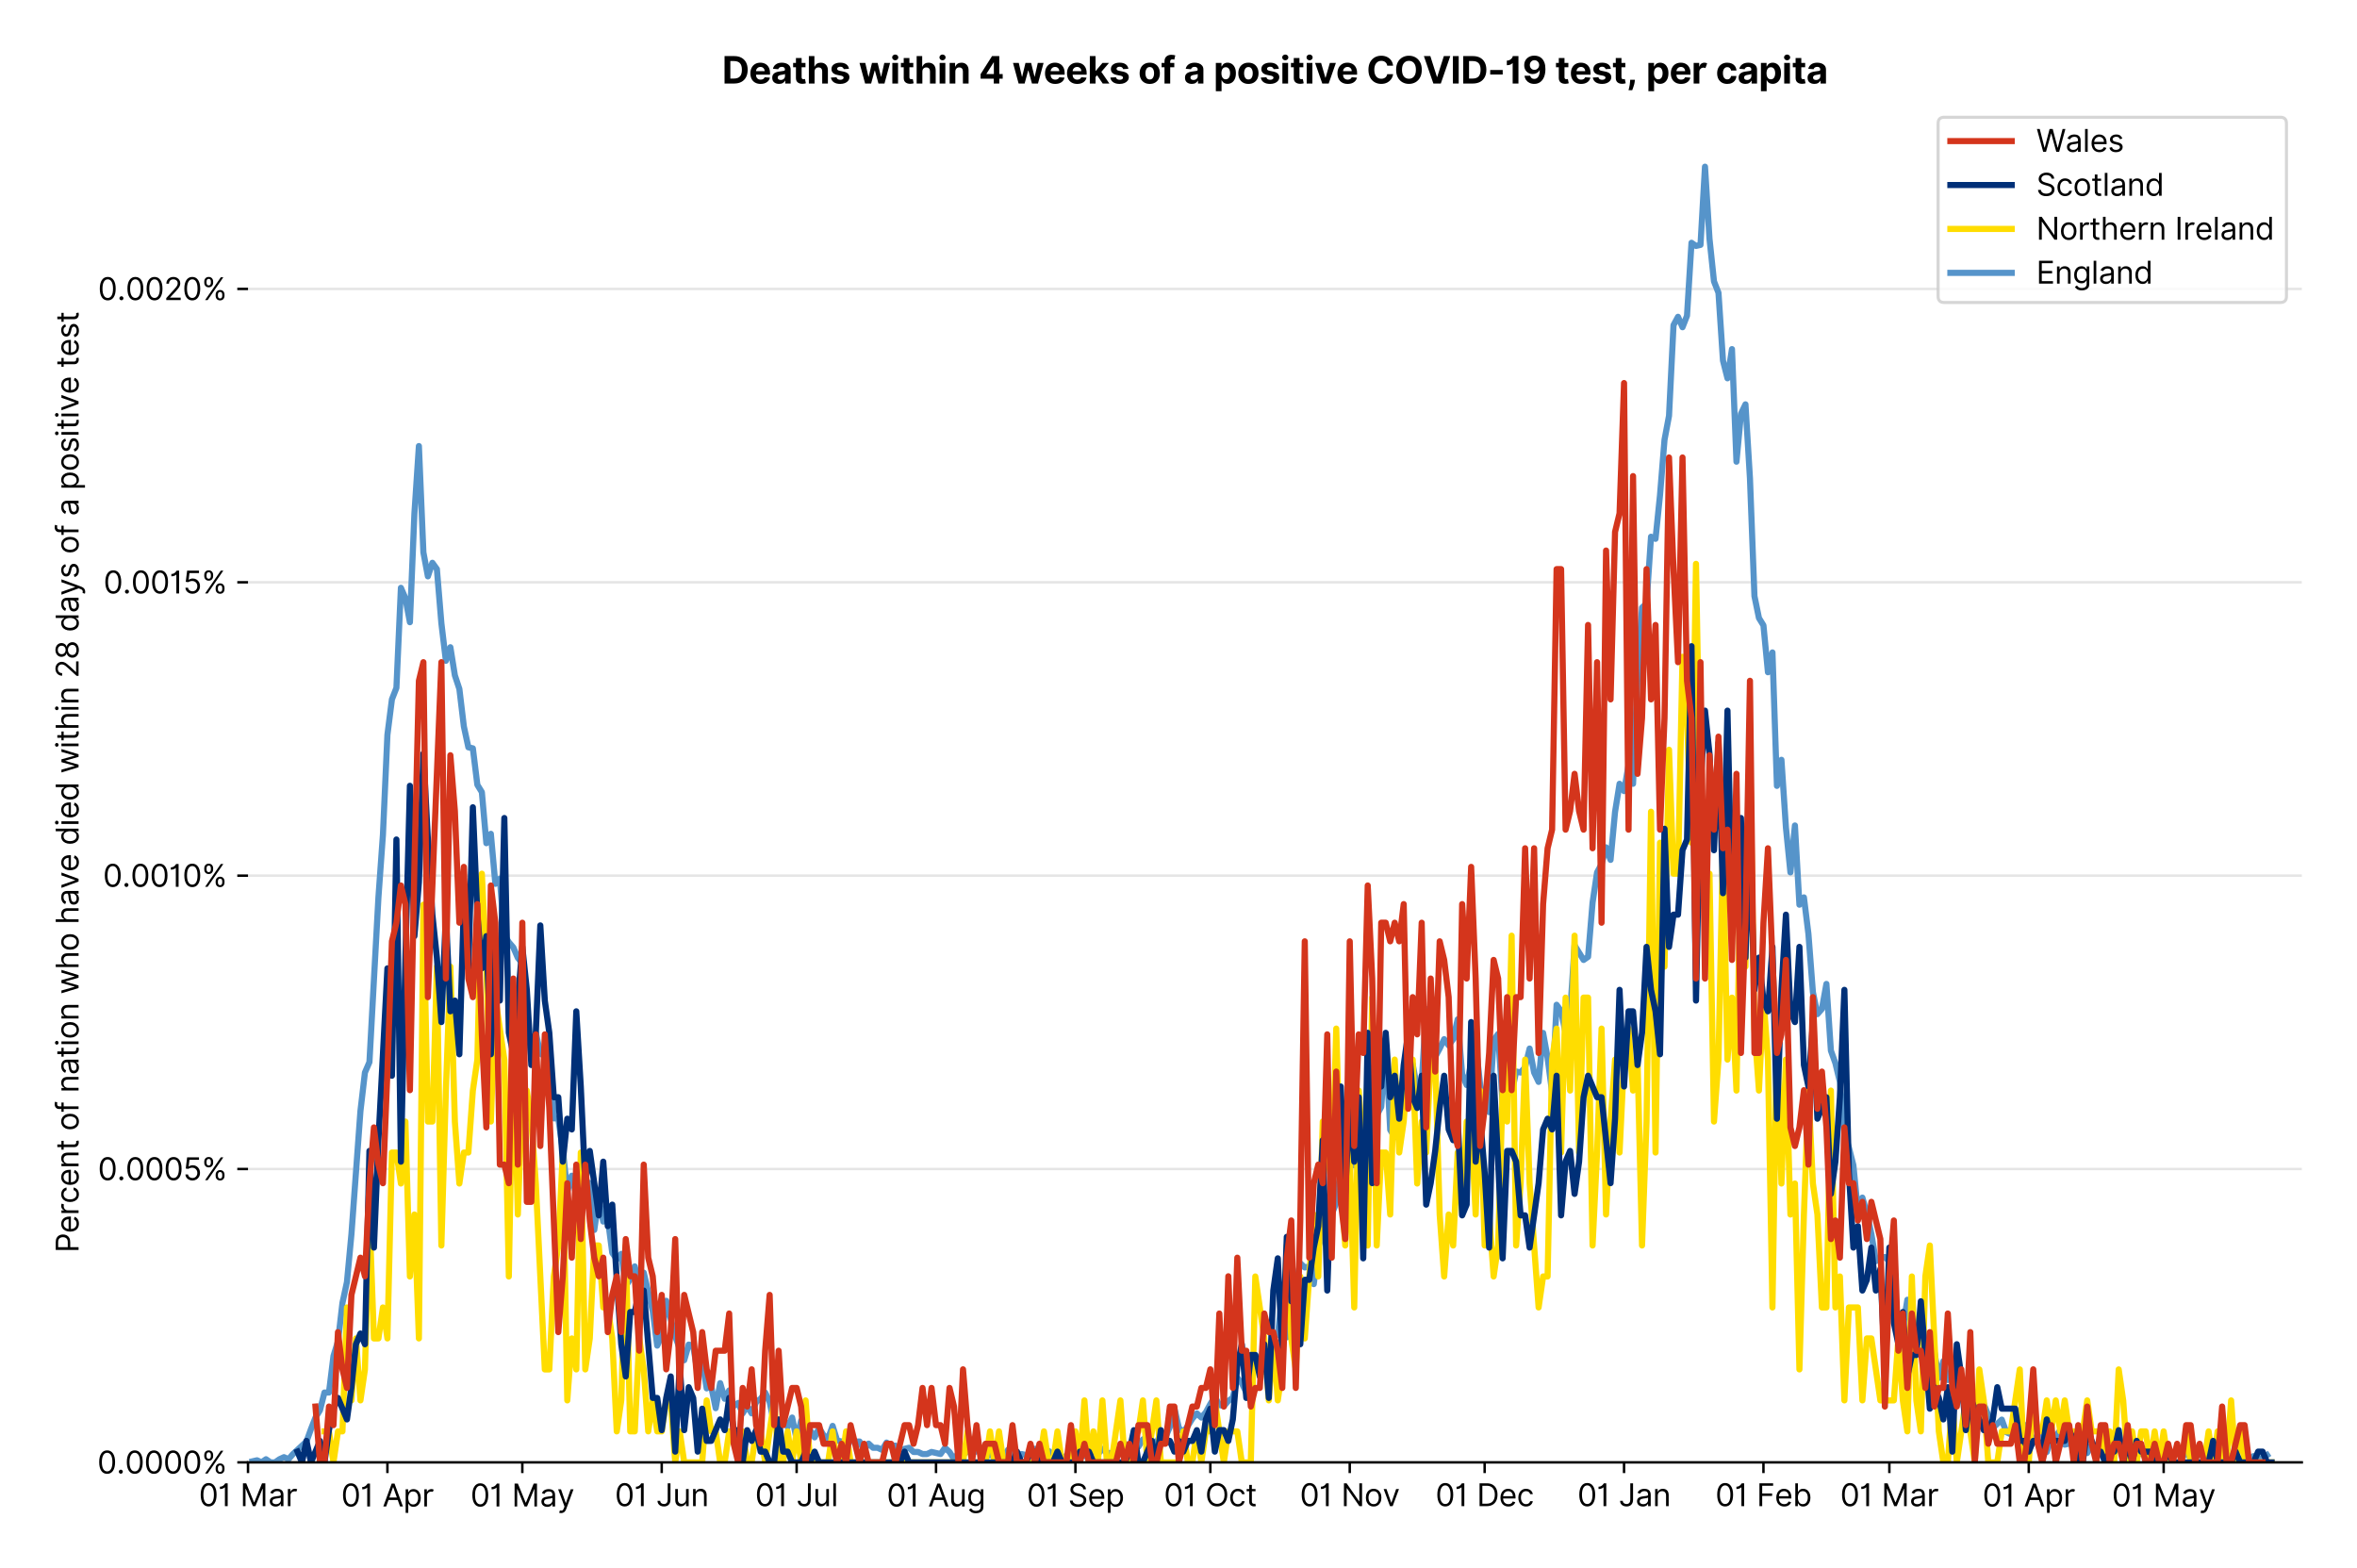 <?xml version="1.0" encoding="utf-8" standalone="no"?>
<!DOCTYPE svg PUBLIC "-//W3C//DTD SVG 1.1//EN"
  "http://www.w3.org/Graphics/SVG/1.1/DTD/svg11.dtd">
<svg version="1.1" viewBox="0 0 768.462 511.276" xmlns="http://www.w3.org/2000/svg" xmlns:xlink="http://www.w3.org/1999/xlink">
 <defs>
  <style type="text/css">*{stroke-linecap:butt;stroke-linejoin:round;}</style>
 </defs>
 <g id="figure_1">
  <g id="patch_1">
   <path d="M 0 511.276 
L 768.462 511.276 
L 768.462 0 
L 0 0 
z
" style="fill:#ffffff;"/>
  </g>
  <g id="axes_1">
   <g id="patch_2">
    <path d="M 80.862 476.745 
L 750.462 476.745 
L 750.462 33.225 
L 80.862 33.225 
z
" style="fill:#ffffff;"/>
   </g>
   <g id="matplotlib.axis_1">
    <g id="xtick_1">
     <g id="line2d_1">
      <defs>
       <path d="M 0 0 
L 0 3.5 
" id="m83920f810a" style="stroke:#000000;stroke-width:0.8;"/>
      </defs>
      <g>
       <use style="stroke:#000000;stroke-width:0.8;" x="80.862" xlink:href="#m83920f810a" y="476.745"/>
      </g>
     </g>
     <g id="text_1">
      <!-- 01 Mar -->
      <g transform="translate(64.826 491.018)scale(0.1 -0.1)">
       <defs>
        <path d="M 2000 -64 
Q 1230 -64 806 561 
Q 382 1186 382 2327 
Q 382 3459 809 4088 
Q 1236 4718 2000 4718 
Q 2764 4718 3191 4088 
Q 3618 3459 3618 2327 
Q 3618 1186 3194 561 
Q 2771 -64 2000 -64 
z
M 2000 436 
Q 2509 436 2791 927 
Q 3073 1418 3073 2327 
Q 3073 3234 2789 3730 
Q 2505 4227 2000 4227 
Q 1496 4227 1211 3730 
Q 927 3234 927 2327 
Q 927 1418 1210 927 
Q 1493 436 2000 436 
z
" id="Inter-Regular-30" transform="scale(0.016)"/>
        <path d="M 1973 4655 
L 1973 0 
L 1409 0 
L 1409 3836 
L 1373 3836 
Q 1341 3773 1209 3692 
Q 1077 3611 868 3551 
Q 659 3491 391 3491 
L 391 3964 
Q 661 3964 859 4061 
Q 1057 4159 1190 4291 
Q 1323 4423 1392 4529 
Q 1461 4636 1473 4655 
L 1973 4655 
z
" id="Inter-Regular-31" transform="scale(0.016)"/>
        <path id="Inter-Regular-20" transform="scale(0.016)"/>
        <path d="M 564 4655 
L 1236 4655 
L 2818 791 
L 2873 791 
L 4455 4655 
L 5127 4655 
L 5127 0 
L 4600 0 
L 4600 3536 
L 4555 3536 
L 3100 0 
L 2591 0 
L 1136 3536 
L 1091 3536 
L 1091 0 
L 564 0 
L 564 4655 
z
" id="Inter-Regular-4d" transform="scale(0.016)"/>
        <path d="M 1518 -82 
Q 1186 -82 916 44 
Q 646 170 486 410 
Q 327 650 327 991 
Q 327 1291 445 1478 
Q 564 1666 761 1773 
Q 959 1880 1199 1933 
Q 1439 1986 1682 2018 
Q 2000 2059 2199 2080 
Q 2398 2102 2490 2154 
Q 2582 2207 2582 2336 
L 2582 2355 
Q 2582 2691 2399 2877 
Q 2216 3064 1846 3064 
Q 1461 3064 1243 2895 
Q 1025 2727 936 2536 
L 427 2718 
Q 564 3036 792 3214 
Q 1021 3393 1292 3464 
Q 1564 3536 1827 3536 
Q 1996 3536 2215 3496 
Q 2434 3457 2640 3334 
Q 2846 3211 2982 2963 
Q 3118 2716 3118 2300 
L 3118 0 
L 2582 0 
L 2582 473 
L 2555 473 
Q 2500 359 2373 229 
Q 2246 100 2034 9 
Q 1823 -82 1518 -82 
z
M 1600 400 
Q 1918 400 2137 525 
Q 2357 650 2469 847 
Q 2582 1045 2582 1264 
L 2582 1755 
Q 2548 1714 2433 1681 
Q 2318 1648 2169 1624 
Q 2021 1600 1881 1583 
Q 1741 1566 1655 1555 
Q 1446 1527 1265 1467 
Q 1084 1407 974 1287 
Q 864 1168 864 964 
Q 864 684 1072 542 
Q 1280 400 1600 400 
z
" id="Inter-Regular-61" transform="scale(0.016)"/>
        <path d="M 491 0 
L 491 3491 
L 1009 3491 
L 1009 2964 
L 1046 2964 
Q 1139 3223 1389 3384 
Q 1639 3545 1955 3545 
Q 2100 3545 2209 3511 
Q 2318 3477 2400 3418 
L 2218 2964 
Q 2161 2993 2085 3010 
Q 2009 3027 1909 3027 
Q 1527 3027 1277 2794 
Q 1027 2561 1027 2209 
L 1027 0 
L 491 0 
z
" id="Inter-Regular-72" transform="scale(0.016)"/>
       </defs>
       <use xlink:href="#Inter-Regular-30"/>
       <use x="62.5" xlink:href="#Inter-Regular-31"/>
       <use x="106.676" xlink:href="#Inter-Regular-20"/>
       <use x="134.801" xlink:href="#Inter-Regular-4d"/>
       <use x="225.994" xlink:href="#Inter-Regular-61"/>
       <use x="282.386" xlink:href="#Inter-Regular-72"/>
      </g>
     </g>
    </g>
    <g id="xtick_2">
     <g id="line2d_2">
      <g>
       <use style="stroke:#000000;stroke-width:0.8;" x="126.312" xlink:href="#m83920f810a" y="476.745"/>
      </g>
     </g>
     <g id="text_2">
      <!-- 01 Apr -->
      <g transform="translate(111.227 491.117)scale(0.1 -0.1)">
       <defs>
        <path d="M 755 0 
L 164 0 
L 1873 4655 
L 2455 4655 
L 4164 0 
L 3573 0 
L 3105 1318 
L 1223 1318 
L 755 0 
z
M 1400 1818 
L 2927 1818 
L 2182 3918 
L 2146 3918 
L 1400 1818 
z
" id="Inter-Regular-41" transform="scale(0.016)"/>
        <path d="M 491 -1309 
L 491 3491 
L 1009 3491 
L 1009 2936 
L 1073 2936 
Q 1132 3027 1237 3169 
Q 1343 3311 1542 3423 
Q 1741 3536 2082 3536 
Q 2523 3536 2859 3315 
Q 3196 3095 3384 2690 
Q 3573 2286 3573 1736 
Q 3573 1182 3384 776 
Q 3196 370 2861 148 
Q 2527 -73 2091 -73 
Q 1755 -73 1552 39 
Q 1350 152 1241 296 
Q 1132 441 1073 536 
L 1027 536 
L 1027 -1309 
L 491 -1309 
z
M 1018 1745 
Q 1018 1152 1276 780 
Q 1534 409 2018 409 
Q 2355 409 2581 587 
Q 2807 766 2921 1069 
Q 3036 1373 3036 1745 
Q 3036 2114 2923 2410 
Q 2811 2707 2585 2881 
Q 2359 3055 2018 3055 
Q 1527 3055 1272 2693 
Q 1018 2332 1018 1745 
z
" id="Inter-Regular-70" transform="scale(0.016)"/>
       </defs>
       <use xlink:href="#Inter-Regular-30"/>
       <use x="62.5" xlink:href="#Inter-Regular-31"/>
       <use x="106.676" xlink:href="#Inter-Regular-20"/>
       <use x="134.801" xlink:href="#Inter-Regular-41"/>
       <use x="202.415" xlink:href="#Inter-Regular-70"/>
       <use x="263.352" xlink:href="#Inter-Regular-72"/>
      </g>
     </g>
    </g>
    <g id="xtick_3">
     <g id="line2d_3">
      <g>
       <use style="stroke:#000000;stroke-width:0.8;" x="170.296" xlink:href="#m83920f810a" y="476.745"/>
      </g>
     </g>
     <g id="text_3">
      <!-- 01 May -->
      <g transform="translate(153.393 491.117)scale(0.1 -0.1)">
       <defs>
        <path d="M 818 -1355 
Q 682 -1355 575 -1333 
Q 468 -1311 427 -1291 
L 564 -818 
Q 857 -893 1053 -814 
Q 1250 -736 1391 -345 
L 1509 -18 
L 218 3491 
L 800 3491 
L 1764 709 
L 1800 709 
L 2764 3491 
L 3346 3491 
L 1846 -564 
Q 1550 -1355 818 -1355 
z
" id="Inter-Regular-79" transform="scale(0.016)"/>
       </defs>
       <use xlink:href="#Inter-Regular-30"/>
       <use x="62.5" xlink:href="#Inter-Regular-31"/>
       <use x="106.676" xlink:href="#Inter-Regular-20"/>
       <use x="134.801" xlink:href="#Inter-Regular-4d"/>
       <use x="225.994" xlink:href="#Inter-Regular-61"/>
       <use x="282.386" xlink:href="#Inter-Regular-79"/>
      </g>
     </g>
    </g>
    <g id="xtick_4">
     <g id="line2d_4">
      <g>
       <use style="stroke:#000000;stroke-width:0.8;" x="215.745" xlink:href="#m83920f810a" y="476.745"/>
      </g>
     </g>
     <g id="text_4">
      <!-- 01 Jun -->
      <g transform="translate(200.461 491.018)scale(0.1 -0.1)">
       <defs>
        <path d="M 2346 4655 
L 2909 4655 
L 2909 1327 
Q 2909 657 2549 296 
Q 2189 -64 1582 -64 
Q 1200 -64 902 76 
Q 605 216 434 475 
Q 264 734 264 1091 
L 818 1091 
Q 818 795 1034 615 
Q 1250 436 1582 436 
Q 1948 436 2147 664 
Q 2346 893 2346 1327 
L 2346 4655 
z
" id="Inter-Regular-4a" transform="scale(0.016)"/>
        <path d="M 2691 1427 
L 2691 3491 
L 3227 3491 
L 3227 0 
L 2691 0 
L 2691 591 
L 2655 591 
Q 2532 325 2273 140 
Q 2014 -45 1618 -45 
Q 1127 -45 809 280 
Q 491 605 491 1273 
L 491 3491 
L 1027 3491 
L 1027 1309 
Q 1027 927 1242 700 
Q 1457 473 1791 473 
Q 1991 473 2199 575 
Q 2407 677 2549 888 
Q 2691 1100 2691 1427 
z
" id="Inter-Regular-75" transform="scale(0.016)"/>
        <path d="M 1027 2100 
L 1027 0 
L 491 0 
L 491 3491 
L 1009 3491 
L 1009 2945 
L 1055 2945 
Q 1177 3211 1427 3373 
Q 1677 3536 2073 3536 
Q 2602 3536 2928 3211 
Q 3255 2886 3255 2218 
L 3255 0 
L 2718 0 
L 2718 2182 
Q 2718 2593 2504 2824 
Q 2291 3055 1918 3055 
Q 1534 3055 1280 2806 
Q 1027 2557 1027 2100 
z
" id="Inter-Regular-6e" transform="scale(0.016)"/>
       </defs>
       <use xlink:href="#Inter-Regular-30"/>
       <use x="62.5" xlink:href="#Inter-Regular-31"/>
       <use x="106.676" xlink:href="#Inter-Regular-20"/>
       <use x="134.801" xlink:href="#Inter-Regular-4a"/>
       <use x="189.063" xlink:href="#Inter-Regular-75"/>
       <use x="247.159" xlink:href="#Inter-Regular-6e"/>
      </g>
     </g>
    </g>
    <g id="xtick_5">
     <g id="line2d_5">
      <g>
       <use style="stroke:#000000;stroke-width:0.8;" x="259.729" xlink:href="#m83920f810a" y="476.745"/>
      </g>
     </g>
     <g id="text_5">
      <!-- 01 Jul -->
      <g transform="translate(246.185 491.018)scale(0.1 -0.1)">
       <defs>
        <path d="M 1027 4655 
L 1027 0 
L 491 0 
L 491 4655 
L 1027 4655 
z
" id="Inter-Regular-6c" transform="scale(0.016)"/>
       </defs>
       <use xlink:href="#Inter-Regular-30"/>
       <use x="62.5" xlink:href="#Inter-Regular-31"/>
       <use x="106.676" xlink:href="#Inter-Regular-20"/>
       <use x="134.801" xlink:href="#Inter-Regular-4a"/>
       <use x="189.063" xlink:href="#Inter-Regular-75"/>
       <use x="247.159" xlink:href="#Inter-Regular-6c"/>
      </g>
     </g>
    </g>
    <g id="xtick_6">
     <g id="line2d_6">
      <g>
       <use style="stroke:#000000;stroke-width:0.8;" x="305.178" xlink:href="#m83920f810a" y="476.745"/>
      </g>
     </g>
     <g id="text_6">
      <!-- 01 Aug -->
      <g transform="translate(289.107 491.117)scale(0.1 -0.1)">
       <defs>
        <path d="M 1900 -1382 
Q 1316 -1382 976 -1169 
Q 636 -957 473 -682 
L 900 -382 
Q 973 -477 1084 -601 
Q 1196 -725 1390 -817 
Q 1584 -909 1900 -909 
Q 2323 -909 2598 -704 
Q 2873 -500 2873 -64 
L 2873 645 
L 2827 645 
Q 2768 550 2660 410 
Q 2552 270 2351 162 
Q 2150 55 1809 55 
Q 1386 55 1051 255 
Q 716 455 521 836 
Q 327 1218 327 1764 
Q 327 2300 516 2699 
Q 705 3098 1041 3317 
Q 1377 3536 1818 3536 
Q 2159 3536 2360 3423 
Q 2561 3311 2669 3169 
Q 2777 3027 2836 2936 
L 2891 2936 
L 2891 3491 
L 3409 3491 
L 3409 -100 
Q 3409 -550 3205 -833 
Q 3002 -1116 2660 -1249 
Q 2318 -1382 1900 -1382 
z
M 1882 536 
Q 2366 536 2624 864 
Q 2882 1193 2882 1773 
Q 2882 2339 2627 2697 
Q 2373 3055 1882 3055 
Q 1541 3055 1315 2882 
Q 1089 2709 976 2418 
Q 864 2127 864 1773 
Q 864 1227 1120 881 
Q 1377 536 1882 536 
z
" id="Inter-Regular-67" transform="scale(0.016)"/>
       </defs>
       <use xlink:href="#Inter-Regular-30"/>
       <use x="62.5" xlink:href="#Inter-Regular-31"/>
       <use x="106.676" xlink:href="#Inter-Regular-20"/>
       <use x="134.801" xlink:href="#Inter-Regular-41"/>
       <use x="202.415" xlink:href="#Inter-Regular-75"/>
       <use x="260.511" xlink:href="#Inter-Regular-67"/>
      </g>
     </g>
    </g>
    <g id="xtick_7">
     <g id="line2d_7">
      <g>
       <use style="stroke:#000000;stroke-width:0.8;" x="350.628" xlink:href="#m83920f810a" y="476.745"/>
      </g>
     </g>
     <g id="text_7">
      <!-- 01 Sep -->
      <g transform="translate(334.741 491.117)scale(0.1 -0.1)">
       <defs>
        <path d="M 3109 3491 
Q 3068 3836 2777 4027 
Q 2486 4218 2064 4218 
Q 1600 4218 1318 3999 
Q 1036 3780 1036 3445 
Q 1036 3195 1189 3042 
Q 1343 2889 1553 2803 
Q 1764 2718 1936 2673 
L 2409 2545 
Q 2591 2498 2815 2414 
Q 3039 2330 3244 2185 
Q 3450 2041 3584 1816 
Q 3718 1591 3718 1264 
Q 3718 886 3521 581 
Q 3325 277 2949 97 
Q 2573 -82 2036 -82 
Q 1286 -82 845 272 
Q 405 627 364 1200 
L 946 1200 
Q 968 936 1124 764 
Q 1280 593 1519 510 
Q 1759 427 2036 427 
Q 2359 427 2616 533 
Q 2873 639 3023 828 
Q 3173 1018 3173 1273 
Q 3173 1505 3043 1650 
Q 2914 1795 2702 1886 
Q 2491 1977 2246 2045 
L 1673 2209 
Q 1127 2366 809 2657 
Q 491 2948 491 3418 
Q 491 3809 703 4101 
Q 916 4393 1276 4555 
Q 1636 4718 2082 4718 
Q 2532 4718 2882 4558 
Q 3232 4398 3437 4120 
Q 3643 3843 3655 3491 
L 3109 3491 
z
" id="Inter-Regular-53" transform="scale(0.016)"/>
        <path d="M 1955 -73 
Q 1450 -73 1085 151 
Q 721 375 524 778 
Q 327 1182 327 1718 
Q 327 2255 524 2665 
Q 721 3075 1074 3305 
Q 1427 3536 1900 3536 
Q 2173 3536 2439 3445 
Q 2705 3355 2923 3151 
Q 3141 2948 3270 2614 
Q 3400 2280 3400 1791 
L 3400 1564 
L 866 1564 
Q 884 1005 1183 707 
Q 1482 409 1955 409 
Q 2271 409 2498 545 
Q 2725 682 2827 955 
L 3346 809 
Q 3223 414 2854 170 
Q 2486 -73 1955 -73 
z
M 866 2027 
L 2855 2027 
Q 2855 2470 2595 2762 
Q 2336 3055 1900 3055 
Q 1593 3055 1368 2911 
Q 1143 2768 1013 2533 
Q 884 2298 866 2027 
z
" id="Inter-Regular-65" transform="scale(0.016)"/>
       </defs>
       <use xlink:href="#Inter-Regular-30"/>
       <use x="62.5" xlink:href="#Inter-Regular-31"/>
       <use x="106.676" xlink:href="#Inter-Regular-20"/>
       <use x="134.801" xlink:href="#Inter-Regular-53"/>
       <use x="198.58" xlink:href="#Inter-Regular-65"/>
       <use x="256.818" xlink:href="#Inter-Regular-70"/>
      </g>
     </g>
    </g>
    <g id="xtick_8">
     <g id="line2d_8">
      <g>
       <use style="stroke:#000000;stroke-width:0.8;" x="394.612" xlink:href="#m83920f810a" y="476.745"/>
      </g>
     </g>
     <g id="text_8">
      <!-- 01 Oct -->
      <g transform="translate(379.455 491.018)scale(0.1 -0.1)">
       <defs>
        <path d="M 4491 2327 
Q 4491 1591 4225 1054 
Q 3959 518 3495 227 
Q 3032 -64 2436 -64 
Q 1841 -64 1377 227 
Q 914 518 648 1054 
Q 382 1591 382 2327 
Q 382 3064 648 3600 
Q 914 4136 1377 4427 
Q 1841 4718 2436 4718 
Q 3032 4718 3495 4427 
Q 3959 4136 4225 3600 
Q 4491 3064 4491 2327 
z
M 3946 2327 
Q 3946 2932 3744 3348 
Q 3543 3764 3201 3977 
Q 2859 4191 2436 4191 
Q 2014 4191 1672 3977 
Q 1330 3764 1128 3348 
Q 927 2932 927 2327 
Q 927 1723 1128 1307 
Q 1330 891 1672 677 
Q 2014 464 2436 464 
Q 2859 464 3201 677 
Q 3543 891 3744 1307 
Q 3946 1723 3946 2327 
z
" id="Inter-Regular-4f" transform="scale(0.016)"/>
        <path d="M 1909 -73 
Q 1418 -73 1063 159 
Q 709 391 518 798 
Q 327 1205 327 1727 
Q 327 2259 524 2667 
Q 721 3075 1074 3305 
Q 1427 3536 1900 3536 
Q 2268 3536 2563 3400 
Q 2859 3264 3047 3018 
Q 3236 2773 3282 2445 
L 2746 2445 
Q 2684 2684 2474 2869 
Q 2264 3055 1909 3055 
Q 1439 3055 1151 2697 
Q 864 2339 864 1745 
Q 864 1139 1148 774 
Q 1432 409 1909 409 
Q 2223 409 2447 570 
Q 2671 732 2746 1018 
L 3282 1018 
Q 3236 709 3058 462 
Q 2880 216 2588 71 
Q 2296 -73 1909 -73 
z
" id="Inter-Regular-63" transform="scale(0.016)"/>
        <path d="M 2009 3491 
L 2009 3036 
L 1264 3036 
L 1264 1000 
Q 1264 773 1331 660 
Q 1398 548 1503 510 
Q 1609 473 1727 473 
Q 1816 473 1873 483 
Q 1930 493 1964 500 
L 2073 18 
Q 2018 -2 1920 -23 
Q 1823 -45 1673 -45 
Q 1446 -45 1228 52 
Q 1011 150 869 350 
Q 727 550 727 855 
L 727 3036 
L 200 3036 
L 200 3491 
L 727 3491 
L 727 4327 
L 1264 4327 
L 1264 3491 
L 2009 3491 
z
" id="Inter-Regular-74" transform="scale(0.016)"/>
       </defs>
       <use xlink:href="#Inter-Regular-30"/>
       <use x="62.5" xlink:href="#Inter-Regular-31"/>
       <use x="106.676" xlink:href="#Inter-Regular-20"/>
       <use x="134.801" xlink:href="#Inter-Regular-4f"/>
       <use x="210.938" xlink:href="#Inter-Regular-63"/>
       <use x="266.761" xlink:href="#Inter-Regular-74"/>
      </g>
     </g>
    </g>
    <g id="xtick_9">
     <g id="line2d_9">
      <g>
       <use style="stroke:#000000;stroke-width:0.8;" x="440.061" xlink:href="#m83920f810a" y="476.745"/>
      </g>
     </g>
     <g id="text_9">
      <!-- 01 Nov -->
      <g transform="translate(423.79 491.018)scale(0.1 -0.1)">
       <defs>
        <path d="M 4255 4655 
L 4255 0 
L 3709 0 
L 1173 3655 
L 1127 3655 
L 1127 0 
L 564 0 
L 564 4655 
L 1109 4655 
L 3655 991 
L 3700 991 
L 3700 4655 
L 4255 4655 
z
" id="Inter-Regular-4e" transform="scale(0.016)"/>
        <path d="M 1909 -73 
Q 1436 -73 1080 152 
Q 725 377 526 781 
Q 327 1186 327 1727 
Q 327 2273 526 2679 
Q 725 3086 1080 3311 
Q 1436 3536 1909 3536 
Q 2382 3536 2737 3311 
Q 3093 3086 3292 2679 
Q 3491 2273 3491 1727 
Q 3491 1186 3292 781 
Q 3093 377 2737 152 
Q 2382 -73 1909 -73 
z
M 1909 409 
Q 2268 409 2500 593 
Q 2732 777 2843 1077 
Q 2955 1377 2955 1727 
Q 2955 2077 2843 2379 
Q 2732 2682 2500 2868 
Q 2268 3055 1909 3055 
Q 1550 3055 1318 2868 
Q 1086 2682 975 2379 
Q 864 2077 864 1727 
Q 864 1377 975 1077 
Q 1086 777 1318 593 
Q 1550 409 1909 409 
z
" id="Inter-Regular-6f" transform="scale(0.016)"/>
        <path d="M 3346 3491 
L 2055 0 
L 1509 0 
L 218 3491 
L 800 3491 
L 1764 709 
L 1800 709 
L 2764 3491 
L 3346 3491 
z
" id="Inter-Regular-76" transform="scale(0.016)"/>
       </defs>
       <use xlink:href="#Inter-Regular-30"/>
       <use x="62.5" xlink:href="#Inter-Regular-31"/>
       <use x="106.676" xlink:href="#Inter-Regular-20"/>
       <use x="134.801" xlink:href="#Inter-Regular-4e"/>
       <use x="210.085" xlink:href="#Inter-Regular-6f"/>
       <use x="269.744" xlink:href="#Inter-Regular-76"/>
      </g>
     </g>
    </g>
    <g id="xtick_10">
     <g id="line2d_10">
      <g>
       <use style="stroke:#000000;stroke-width:0.8;" x="484.045" xlink:href="#m83920f810a" y="476.745"/>
      </g>
     </g>
     <g id="text_10">
      <!-- 01 Dec -->
      <g transform="translate(468.008 491.018)scale(0.1 -0.1)">
       <defs>
        <path d="M 2000 0 
L 564 0 
L 564 4655 
L 2064 4655 
Q 2741 4655 3223 4376 
Q 3705 4098 3961 3578 
Q 4218 3059 4218 2336 
Q 4218 1609 3959 1085 
Q 3700 561 3204 280 
Q 2709 0 2000 0 
z
M 1127 500 
L 1964 500 
Q 2830 500 3251 992 
Q 3673 1484 3673 2336 
Q 3673 3182 3259 3668 
Q 2846 4155 2027 4155 
L 1127 4155 
L 1127 500 
z
" id="Inter-Regular-44" transform="scale(0.016)"/>
       </defs>
       <use xlink:href="#Inter-Regular-30"/>
       <use x="62.5" xlink:href="#Inter-Regular-31"/>
       <use x="106.676" xlink:href="#Inter-Regular-20"/>
       <use x="134.801" xlink:href="#Inter-Regular-44"/>
       <use x="206.676" xlink:href="#Inter-Regular-65"/>
       <use x="264.915" xlink:href="#Inter-Regular-63"/>
      </g>
     </g>
    </g>
    <g id="xtick_11">
     <g id="line2d_11">
      <g>
       <use style="stroke:#000000;stroke-width:0.8;" x="529.494" xlink:href="#m83920f810a" y="476.745"/>
      </g>
     </g>
     <g id="text_11">
      <!-- 01 Jan -->
      <g transform="translate(514.295 491.018)scale(0.1 -0.1)">
       <use xlink:href="#Inter-Regular-30"/>
       <use x="62.5" xlink:href="#Inter-Regular-31"/>
       <use x="106.676" xlink:href="#Inter-Regular-20"/>
       <use x="134.801" xlink:href="#Inter-Regular-4a"/>
       <use x="189.063" xlink:href="#Inter-Regular-61"/>
       <use x="245.455" xlink:href="#Inter-Regular-6e"/>
      </g>
     </g>
    </g>
    <g id="xtick_12">
     <g id="line2d_12">
      <g>
       <use style="stroke:#000000;stroke-width:0.8;" x="574.944" xlink:href="#m83920f810a" y="476.745"/>
      </g>
     </g>
     <g id="text_12">
      <!-- 01 Feb -->
      <g transform="translate(559.255 491.018)scale(0.1 -0.1)">
       <defs>
        <path d="M 564 0 
L 564 4655 
L 3355 4655 
L 3355 4155 
L 1127 4155 
L 1127 2582 
L 3146 2582 
L 3146 2082 
L 1127 2082 
L 1127 0 
L 564 0 
z
" id="Inter-Regular-46" transform="scale(0.016)"/>
        <path d="M 564 0 
L 564 4655 
L 1100 4655 
L 1100 2936 
L 1146 2936 
Q 1205 3027 1310 3169 
Q 1416 3311 1615 3423 
Q 1814 3536 2155 3536 
Q 2596 3536 2932 3315 
Q 3268 3095 3457 2690 
Q 3646 2286 3646 1736 
Q 3646 1182 3457 776 
Q 3268 370 2934 148 
Q 2600 -73 2164 -73 
Q 1827 -73 1625 39 
Q 1423 152 1314 296 
Q 1205 441 1146 536 
L 1082 536 
L 1082 0 
L 564 0 
z
M 1091 1745 
Q 1091 1152 1349 780 
Q 1607 409 2091 409 
Q 2427 409 2653 587 
Q 2880 766 2994 1069 
Q 3109 1373 3109 1745 
Q 3109 2114 2996 2410 
Q 2884 2707 2658 2881 
Q 2432 3055 2091 3055 
Q 1600 3055 1345 2693 
Q 1091 2332 1091 1745 
z
" id="Inter-Regular-62" transform="scale(0.016)"/>
       </defs>
       <use xlink:href="#Inter-Regular-30"/>
       <use x="62.5" xlink:href="#Inter-Regular-31"/>
       <use x="106.676" xlink:href="#Inter-Regular-20"/>
       <use x="134.801" xlink:href="#Inter-Regular-46"/>
       <use x="193.466" xlink:href="#Inter-Regular-65"/>
       <use x="251.705" xlink:href="#Inter-Regular-62"/>
      </g>
     </g>
    </g>
    <g id="xtick_13">
     <g id="line2d_13">
      <g>
       <use style="stroke:#000000;stroke-width:0.8;" x="615.995" xlink:href="#m83920f810a" y="476.745"/>
      </g>
     </g>
     <g id="text_13">
      <!-- 01 Mar -->
      <g transform="translate(599.959 491.018)scale(0.1 -0.1)">
       <use xlink:href="#Inter-Regular-30"/>
       <use x="62.5" xlink:href="#Inter-Regular-31"/>
       <use x="106.676" xlink:href="#Inter-Regular-20"/>
       <use x="134.801" xlink:href="#Inter-Regular-4d"/>
       <use x="225.994" xlink:href="#Inter-Regular-61"/>
       <use x="282.386" xlink:href="#Inter-Regular-72"/>
      </g>
     </g>
    </g>
    <g id="xtick_14">
     <g id="line2d_14">
      <g>
       <use style="stroke:#000000;stroke-width:0.8;" x="661.445" xlink:href="#m83920f810a" y="476.745"/>
      </g>
     </g>
     <g id="text_14">
      <!-- 01 Apr -->
      <g transform="translate(646.36 491.117)scale(0.1 -0.1)">
       <use xlink:href="#Inter-Regular-30"/>
       <use x="62.5" xlink:href="#Inter-Regular-31"/>
       <use x="106.676" xlink:href="#Inter-Regular-20"/>
       <use x="134.801" xlink:href="#Inter-Regular-41"/>
       <use x="202.415" xlink:href="#Inter-Regular-70"/>
       <use x="263.352" xlink:href="#Inter-Regular-72"/>
      </g>
     </g>
    </g>
    <g id="xtick_15">
     <g id="line2d_15">
      <g>
       <use style="stroke:#000000;stroke-width:0.8;" x="705.428" xlink:href="#m83920f810a" y="476.745"/>
      </g>
     </g>
     <g id="text_15">
      <!-- 01 May -->
      <g transform="translate(688.525 491.117)scale(0.1 -0.1)">
       <use xlink:href="#Inter-Regular-30"/>
       <use x="62.5" xlink:href="#Inter-Regular-31"/>
       <use x="106.676" xlink:href="#Inter-Regular-20"/>
       <use x="134.801" xlink:href="#Inter-Regular-4d"/>
       <use x="225.994" xlink:href="#Inter-Regular-61"/>
       <use x="282.386" xlink:href="#Inter-Regular-79"/>
      </g>
     </g>
    </g>
   </g>
   <g id="matplotlib.axis_2">
    <g id="ytick_1">
     <g id="line2d_16">
      <path clip-path="url(#pb88dc3f454)" d="M 80.862 476.745 
L 750.462 476.745 
" style="fill:none;stroke:#e5e5e5;stroke-linecap:square;stroke-width:0.8;"/>
     </g>
     <g id="line2d_17">
      <defs>
       <path d="M 0 0 
L -3.5 0 
" id="m154a5cae35" style="stroke:#000000;stroke-width:0.8;"/>
      </defs>
      <g>
       <use style="stroke:#000000;stroke-width:0.8;" x="80.862" xlink:href="#m154a5cae35" y="476.745"/>
      </g>
     </g>
     <g id="text_16">
      <!-- 0.0000% -->
      <g transform="translate(31.731 480.382)scale(0.1 -0.1)">
       <defs>
        <path d="M 882 -36 
Q 714 -36 593 84 
Q 473 205 473 373 
Q 473 541 593 661 
Q 714 782 882 782 
Q 1050 782 1170 661 
Q 1291 541 1291 373 
Q 1291 205 1170 84 
Q 1050 -36 882 -36 
z
" id="Inter-Regular-2e" transform="scale(0.016)"/>
        <path d="M 2855 873 
L 2855 1118 
Q 2855 1373 2960 1585 
Q 3066 1798 3269 1926 
Q 3473 2055 3764 2055 
Q 4059 2055 4259 1926 
Q 4459 1798 4561 1585 
Q 4664 1373 4664 1118 
L 4664 873 
Q 4664 618 4560 405 
Q 4457 193 4256 64 
Q 4055 -64 3764 -64 
Q 3468 -64 3266 64 
Q 3064 193 2959 405 
Q 2855 618 2855 873 
z
M 536 3536 
L 536 3782 
Q 536 4036 642 4248 
Q 748 4461 951 4589 
Q 1155 4718 1446 4718 
Q 1741 4718 1941 4589 
Q 2141 4461 2243 4248 
Q 2346 4036 2346 3782 
L 2346 3536 
Q 2346 3282 2242 3069 
Q 2139 2857 1937 2728 
Q 1736 2600 1446 2600 
Q 1150 2600 948 2728 
Q 746 2857 641 3069 
Q 536 3282 536 3536 
z
M 709 0 
L 3909 4655 
L 4427 4655 
L 1227 0 
L 709 0 
z
M 3318 1118 
L 3318 873 
Q 3318 661 3418 494 
Q 3518 327 3764 327 
Q 4002 327 4101 494 
Q 4200 661 4200 873 
L 4200 1118 
Q 4200 1330 4104 1497 
Q 4009 1664 3764 1664 
Q 3525 1664 3421 1497 
Q 3318 1330 3318 1118 
z
M 1000 3782 
L 1000 3536 
Q 1000 3325 1100 3158 
Q 1200 2991 1446 2991 
Q 1684 2991 1783 3158 
Q 1882 3325 1882 3536 
L 1882 3782 
Q 1882 3993 1786 4160 
Q 1691 4327 1446 4327 
Q 1207 4327 1103 4160 
Q 1000 3993 1000 3782 
z
" id="Inter-Regular-25" transform="scale(0.016)"/>
       </defs>
       <use xlink:href="#Inter-Regular-30"/>
       <use x="62.5" xlink:href="#Inter-Regular-2e"/>
       <use x="90.057" xlink:href="#Inter-Regular-30"/>
       <use x="152.557" xlink:href="#Inter-Regular-30"/>
       <use x="215.057" xlink:href="#Inter-Regular-30"/>
       <use x="277.557" xlink:href="#Inter-Regular-30"/>
       <use x="340.057" xlink:href="#Inter-Regular-25"/>
      </g>
     </g>
    </g>
    <g id="ytick_2">
     <g id="line2d_18">
      <path clip-path="url(#pb88dc3f454)" d="M 80.862 381.107 
L 750.462 381.107 
" style="fill:none;stroke:#e5e5e5;stroke-linecap:square;stroke-width:0.8;"/>
     </g>
     <g id="line2d_19">
      <g>
       <use style="stroke:#000000;stroke-width:0.8;" x="80.862" xlink:href="#m154a5cae35" y="381.107"/>
      </g>
     </g>
     <g id="text_17">
      <!-- 0.0005% -->
      <g transform="translate(31.902 384.744)scale(0.1 -0.1)">
       <defs>
        <path d="M 1936 -64 
Q 1536 -64 1216 95 
Q 896 255 702 532 
Q 509 809 491 1164 
L 1036 1164 
Q 1068 848 1324 642 
Q 1580 436 1936 436 
Q 2223 436 2447 570 
Q 2671 705 2799 940 
Q 2927 1175 2927 1473 
Q 2927 1777 2794 2017 
Q 2661 2257 2429 2395 
Q 2198 2534 1900 2536 
Q 1686 2539 1461 2472 
Q 1236 2405 1091 2300 
L 564 2364 
L 846 4655 
L 3264 4655 
L 3264 4155 
L 1318 4155 
L 1155 2782 
L 1182 2782 
Q 1325 2895 1541 2970 
Q 1757 3045 1991 3045 
Q 2418 3045 2753 2842 
Q 3089 2639 3281 2286 
Q 3473 1934 3473 1482 
Q 3473 1036 3274 687 
Q 3075 339 2727 137 
Q 2380 -64 1936 -64 
z
" id="Inter-Regular-35" transform="scale(0.016)"/>
       </defs>
       <use xlink:href="#Inter-Regular-30"/>
       <use x="62.5" xlink:href="#Inter-Regular-2e"/>
       <use x="90.057" xlink:href="#Inter-Regular-30"/>
       <use x="152.557" xlink:href="#Inter-Regular-30"/>
       <use x="215.057" xlink:href="#Inter-Regular-30"/>
       <use x="277.557" xlink:href="#Inter-Regular-35"/>
       <use x="338.352" xlink:href="#Inter-Regular-25"/>
      </g>
     </g>
    </g>
    <g id="ytick_3">
     <g id="line2d_20">
      <path clip-path="url(#pb88dc3f454)" d="M 80.862 285.469 
L 750.462 285.469 
" style="fill:none;stroke:#e5e5e5;stroke-linecap:square;stroke-width:0.8;"/>
     </g>
     <g id="line2d_21">
      <g>
       <use style="stroke:#000000;stroke-width:0.8;" x="80.862" xlink:href="#m154a5cae35" y="285.469"/>
      </g>
     </g>
     <g id="text_18">
      <!-- 0.0010% -->
      <g transform="translate(33.564 289.106)scale(0.1 -0.1)">
       <use xlink:href="#Inter-Regular-30"/>
       <use x="62.5" xlink:href="#Inter-Regular-2e"/>
       <use x="90.057" xlink:href="#Inter-Regular-30"/>
       <use x="152.557" xlink:href="#Inter-Regular-30"/>
       <use x="215.057" xlink:href="#Inter-Regular-31"/>
       <use x="259.233" xlink:href="#Inter-Regular-30"/>
       <use x="321.733" xlink:href="#Inter-Regular-25"/>
      </g>
     </g>
    </g>
    <g id="ytick_4">
     <g id="line2d_22">
      <path clip-path="url(#pb88dc3f454)" d="M 80.862 189.831 
L 750.462 189.831 
" style="fill:none;stroke:#e5e5e5;stroke-linecap:square;stroke-width:0.8;"/>
     </g>
     <g id="line2d_23">
      <g>
       <use style="stroke:#000000;stroke-width:0.8;" x="80.862" xlink:href="#m154a5cae35" y="189.831"/>
      </g>
     </g>
     <g id="text_19">
      <!-- 0.0015% -->
      <g transform="translate(33.734 193.468)scale(0.1 -0.1)">
       <use xlink:href="#Inter-Regular-30"/>
       <use x="62.5" xlink:href="#Inter-Regular-2e"/>
       <use x="90.057" xlink:href="#Inter-Regular-30"/>
       <use x="152.557" xlink:href="#Inter-Regular-30"/>
       <use x="215.057" xlink:href="#Inter-Regular-31"/>
       <use x="259.233" xlink:href="#Inter-Regular-35"/>
       <use x="320.028" xlink:href="#Inter-Regular-25"/>
      </g>
     </g>
    </g>
    <g id="ytick_5">
     <g id="line2d_24">
      <path clip-path="url(#pb88dc3f454)" d="M 80.862 94.193 
L 750.462 94.193 
" style="fill:none;stroke:#e5e5e5;stroke-linecap:square;stroke-width:0.8;"/>
     </g>
     <g id="line2d_25">
      <g>
       <use style="stroke:#000000;stroke-width:0.8;" x="80.862" xlink:href="#m154a5cae35" y="94.193"/>
      </g>
     </g>
     <g id="text_20">
      <!-- 0.0020% -->
      <g transform="translate(31.93 97.83)scale(0.1 -0.1)">
       <defs>
        <path d="M 482 0 
L 482 409 
L 2018 2091 
Q 2289 2386 2464 2605 
Q 2639 2825 2724 3019 
Q 2809 3214 2809 3427 
Q 2809 3795 2553 4011 
Q 2298 4227 1918 4227 
Q 1514 4227 1275 3985 
Q 1036 3743 1036 3345 
L 500 3345 
Q 500 3755 688 4064 
Q 877 4373 1203 4545 
Q 1530 4718 1936 4718 
Q 2346 4718 2661 4545 
Q 2977 4373 3156 4079 
Q 3336 3786 3336 3427 
Q 3336 3170 3244 2926 
Q 3152 2682 2926 2383 
Q 2700 2084 2300 1655 
L 1255 536 
L 1255 500 
L 3418 500 
L 3418 0 
L 482 0 
z
" id="Inter-Regular-32" transform="scale(0.016)"/>
       </defs>
       <use xlink:href="#Inter-Regular-30"/>
       <use x="62.5" xlink:href="#Inter-Regular-2e"/>
       <use x="90.057" xlink:href="#Inter-Regular-30"/>
       <use x="152.557" xlink:href="#Inter-Regular-30"/>
       <use x="215.057" xlink:href="#Inter-Regular-32"/>
       <use x="275.568" xlink:href="#Inter-Regular-30"/>
       <use x="338.068" xlink:href="#Inter-Regular-25"/>
      </g>
     </g>
    </g>
    <g id="text_21">
     <!-- Percent of nation who have died within 28 days of a positive test -->
     <g transform="translate(25.614 408.396)rotate(-90)scale(0.1 -0.1)">
      <defs>
       <path d="M 564 0 
L 564 4655 
L 2136 4655 
Q 2684 4655 3033 4458 
Q 3382 4261 3550 3927 
Q 3718 3593 3718 3182 
Q 3718 2770 3551 2434 
Q 3384 2098 3036 1899 
Q 2689 1700 2146 1700 
L 1127 1700 
L 1127 0 
L 564 0 
z
M 1127 2200 
L 2127 2200 
Q 2689 2200 2926 2482 
Q 3164 2764 3164 3182 
Q 3164 3602 2925 3878 
Q 2686 4155 2118 4155 
L 1127 4155 
L 1127 2200 
z
" id="Inter-Regular-50" transform="scale(0.016)"/>
       <path d="M 2046 3491 
L 2046 3036 
L 1264 3036 
L 1264 0 
L 727 0 
L 727 3036 
L 164 3036 
L 164 3491 
L 727 3491 
L 727 3973 
Q 727 4273 868 4473 
Q 1009 4673 1234 4773 
Q 1459 4873 1709 4873 
Q 1907 4873 2032 4841 
Q 2157 4809 2218 4782 
L 2064 4318 
Q 2023 4332 1951 4352 
Q 1880 4373 1764 4373 
Q 1498 4373 1381 4239 
Q 1264 4105 1264 3845 
L 1264 3491 
L 2046 3491 
z
" id="Inter-Regular-66" transform="scale(0.016)"/>
       <path d="M 491 0 
L 491 3491 
L 1027 3491 
L 1027 0 
L 491 0 
z
M 764 4073 
Q 607 4073 494 4179 
Q 382 4286 382 4436 
Q 382 4586 494 4693 
Q 607 4800 764 4800 
Q 921 4800 1033 4693 
Q 1146 4586 1146 4436 
Q 1146 4286 1033 4179 
Q 921 4073 764 4073 
z
" id="Inter-Regular-69" transform="scale(0.016)"/>
       <path d="M 1282 0 
L 218 3491 
L 782 3491 
L 1536 818 
L 1573 818 
L 2318 3491 
L 2891 3491 
L 3627 827 
L 3664 827 
L 4418 3491 
L 4982 3491 
L 3918 0 
L 3391 0 
L 2627 2682 
L 2573 2682 
L 1809 0 
L 1282 0 
z
" id="Inter-Regular-77" transform="scale(0.016)"/>
       <path d="M 1027 2100 
L 1027 0 
L 491 0 
L 491 4655 
L 1027 4655 
L 1027 2945 
L 1073 2945 
Q 1196 3216 1442 3376 
Q 1689 3536 2100 3536 
Q 2636 3536 2963 3213 
Q 3291 2891 3291 2218 
L 3291 0 
L 2755 0 
L 2755 2182 
Q 2755 2598 2540 2826 
Q 2325 3055 1946 3055 
Q 1548 3055 1287 2806 
Q 1027 2557 1027 2100 
z
" id="Inter-Regular-68" transform="scale(0.016)"/>
       <path d="M 1809 -73 
Q 1373 -73 1039 148 
Q 705 370 516 776 
Q 327 1182 327 1736 
Q 327 2286 516 2690 
Q 705 3095 1041 3315 
Q 1377 3536 1818 3536 
Q 2159 3536 2358 3423 
Q 2557 3311 2662 3169 
Q 2768 3027 2827 2936 
L 2873 2936 
L 2873 4655 
L 3409 4655 
L 3409 0 
L 2891 0 
L 2891 536 
L 2827 536 
Q 2768 441 2659 296 
Q 2550 152 2348 39 
Q 2146 -73 1809 -73 
z
M 1882 409 
Q 2366 409 2624 780 
Q 2882 1152 2882 1745 
Q 2882 2332 2627 2693 
Q 2373 3055 1882 3055 
Q 1541 3055 1315 2881 
Q 1089 2707 976 2410 
Q 864 2114 864 1745 
Q 864 1373 978 1069 
Q 1093 766 1319 587 
Q 1546 409 1882 409 
z
" id="Inter-Regular-64" transform="scale(0.016)"/>
       <path d="M 1973 -64 
Q 1505 -64 1147 103 
Q 789 270 589 564 
Q 389 859 391 1236 
Q 389 1532 507 1783 
Q 625 2034 830 2203 
Q 1036 2373 1291 2418 
L 1291 2445 
Q 957 2532 759 2821 
Q 561 3111 564 3482 
Q 561 3836 743 4115 
Q 925 4395 1244 4556 
Q 1564 4718 1973 4718 
Q 2377 4718 2695 4556 
Q 3014 4395 3197 4115 
Q 3380 3836 3382 3482 
Q 3380 3111 3181 2821 
Q 2982 2532 2655 2445 
L 2655 2418 
Q 2907 2373 3109 2203 
Q 3311 2034 3431 1783 
Q 3552 1532 3555 1236 
Q 3552 859 3351 564 
Q 3150 270 2794 103 
Q 2439 -64 1973 -64 
z
M 1973 436 
Q 2446 436 2722 662 
Q 2998 889 3000 1264 
Q 2998 1527 2864 1729 
Q 2730 1932 2499 2048 
Q 2268 2164 1973 2164 
Q 1675 2164 1442 2048 
Q 1209 1932 1076 1729 
Q 943 1527 946 1264 
Q 943 889 1218 662 
Q 1493 436 1973 436 
z
M 1973 2645 
Q 2348 2645 2591 2864 
Q 2834 3084 2836 3445 
Q 2834 3800 2596 4013 
Q 2359 4227 1973 4227 
Q 1582 4227 1344 4013 
Q 1107 3800 1109 3445 
Q 1107 3084 1349 2864 
Q 1591 2645 1973 2645 
z
" id="Inter-Regular-38" transform="scale(0.016)"/>
       <path d="M 2964 2709 
L 2482 2573 
Q 2411 2755 2245 2914 
Q 2080 3073 1727 3073 
Q 1407 3073 1194 2926 
Q 982 2780 982 2555 
Q 982 2355 1127 2239 
Q 1273 2123 1582 2045 
L 2100 1918 
Q 3027 1691 3027 973 
Q 3027 673 2855 436 
Q 2684 200 2377 63 
Q 2071 -73 1664 -73 
Q 1130 -73 780 159 
Q 430 391 336 836 
L 846 964 
Q 989 400 1655 400 
Q 2030 400 2251 560 
Q 2473 720 2473 945 
Q 2473 1316 1955 1436 
L 1373 1573 
Q 893 1686 669 1926 
Q 446 2166 446 2527 
Q 446 2823 613 3050 
Q 780 3277 1069 3406 
Q 1359 3536 1727 3536 
Q 2246 3536 2542 3309 
Q 2839 3082 2964 2709 
z
" id="Inter-Regular-73" transform="scale(0.016)"/>
      </defs>
      <use xlink:href="#Inter-Regular-50"/>
      <use x="63.494" xlink:href="#Inter-Regular-65"/>
      <use x="121.733" xlink:href="#Inter-Regular-72"/>
      <use x="160.085" xlink:href="#Inter-Regular-63"/>
      <use x="215.909" xlink:href="#Inter-Regular-65"/>
      <use x="274.148" xlink:href="#Inter-Regular-6e"/>
      <use x="332.671" xlink:href="#Inter-Regular-74"/>
      <use x="369.034" xlink:href="#Inter-Regular-20"/>
      <use x="397.159" xlink:href="#Inter-Regular-6f"/>
      <use x="456.818" xlink:href="#Inter-Regular-66"/>
      <use x="492.898" xlink:href="#Inter-Regular-20"/>
      <use x="521.023" xlink:href="#Inter-Regular-6e"/>
      <use x="579.546" xlink:href="#Inter-Regular-61"/>
      <use x="635.938" xlink:href="#Inter-Regular-74"/>
      <use x="672.301" xlink:href="#Inter-Regular-69"/>
      <use x="696.023" xlink:href="#Inter-Regular-6f"/>
      <use x="755.682" xlink:href="#Inter-Regular-6e"/>
      <use x="814.205" xlink:href="#Inter-Regular-20"/>
      <use x="842.33" xlink:href="#Inter-Regular-77"/>
      <use x="923.58" xlink:href="#Inter-Regular-68"/>
      <use x="982.671" xlink:href="#Inter-Regular-6f"/>
      <use x="1042.33" xlink:href="#Inter-Regular-20"/>
      <use x="1070.455" xlink:href="#Inter-Regular-68"/>
      <use x="1129.546" xlink:href="#Inter-Regular-61"/>
      <use x="1185.938" xlink:href="#Inter-Regular-76"/>
      <use x="1241.62" xlink:href="#Inter-Regular-65"/>
      <use x="1299.858" xlink:href="#Inter-Regular-20"/>
      <use x="1327.983" xlink:href="#Inter-Regular-64"/>
      <use x="1390.057" xlink:href="#Inter-Regular-69"/>
      <use x="1413.779" xlink:href="#Inter-Regular-65"/>
      <use x="1472.017" xlink:href="#Inter-Regular-64"/>
      <use x="1534.091" xlink:href="#Inter-Regular-20"/>
      <use x="1562.216" xlink:href="#Inter-Regular-77"/>
      <use x="1643.466" xlink:href="#Inter-Regular-69"/>
      <use x="1667.188" xlink:href="#Inter-Regular-74"/>
      <use x="1703.551" xlink:href="#Inter-Regular-68"/>
      <use x="1762.642" xlink:href="#Inter-Regular-69"/>
      <use x="1786.364" xlink:href="#Inter-Regular-6e"/>
      <use x="1844.887" xlink:href="#Inter-Regular-20"/>
      <use x="1873.012" xlink:href="#Inter-Regular-32"/>
      <use x="1933.523" xlink:href="#Inter-Regular-38"/>
      <use x="1995.171" xlink:href="#Inter-Regular-20"/>
      <use x="2023.296" xlink:href="#Inter-Regular-64"/>
      <use x="2085.37" xlink:href="#Inter-Regular-61"/>
      <use x="2141.762" xlink:href="#Inter-Regular-79"/>
      <use x="2197.444" xlink:href="#Inter-Regular-73"/>
      <use x="2249.716" xlink:href="#Inter-Regular-20"/>
      <use x="2277.841" xlink:href="#Inter-Regular-6f"/>
      <use x="2337.5" xlink:href="#Inter-Regular-66"/>
      <use x="2373.58" xlink:href="#Inter-Regular-20"/>
      <use x="2401.705" xlink:href="#Inter-Regular-61"/>
      <use x="2458.097" xlink:href="#Inter-Regular-20"/>
      <use x="2486.222" xlink:href="#Inter-Regular-70"/>
      <use x="2547.16" xlink:href="#Inter-Regular-6f"/>
      <use x="2606.819" xlink:href="#Inter-Regular-73"/>
      <use x="2659.091" xlink:href="#Inter-Regular-69"/>
      <use x="2682.813" xlink:href="#Inter-Regular-74"/>
      <use x="2719.177" xlink:href="#Inter-Regular-69"/>
      <use x="2742.898" xlink:href="#Inter-Regular-76"/>
      <use x="2798.58" xlink:href="#Inter-Regular-65"/>
      <use x="2856.819" xlink:href="#Inter-Regular-20"/>
      <use x="2884.944" xlink:href="#Inter-Regular-74"/>
      <use x="2921.307" xlink:href="#Inter-Regular-65"/>
      <use x="2979.546" xlink:href="#Inter-Regular-73"/>
      <use x="3031.819" xlink:href="#Inter-Regular-74"/>
     </g>
    </g>
   </g>
   <g id="line2d_26">
    <path clip-path="url(#pb88dc3f454)" d="M 82.329 476.405 
L 83.795 476.065 
L 85.261 476.745 
L 86.727 475.726 
L 88.193 476.745 
L 89.659 476.745 
L 91.125 475.726 
L 92.591 475.046 
L 94.058 475.726 
L 95.524 474.026 
L 99.922 469.949 
L 101.388 465.871 
L 102.854 462.133 
L 104.32 459.754 
L 105.786 453.977 
L 107.253 453.977 
L 108.719 442.083 
L 110.185 437.326 
L 111.651 424.752 
L 113.117 417.956 
L 114.583 402.324 
L 117.515 362.225 
L 118.982 349.651 
L 120.448 346.253 
L 123.38 292.561 
L 124.846 272.172 
L 126.312 239.549 
L 127.778 227.995 
L 129.244 224.257 
L 130.71 191.633 
L 132.177 195.032 
L 133.643 202.848 
L 135.109 167.506 
L 136.575 145.418 
L 138.041 180.08 
L 139.507 187.895 
L 140.973 183.478 
L 142.439 185.517 
L 143.906 203.187 
L 145.372 215.421 
L 146.838 211.003 
L 148.304 220.179 
L 149.77 224.596 
L 151.236 236.83 
L 152.702 243.626 
L 154.168 243.966 
L 155.634 255.86 
L 157.101 258.239 
L 158.567 274.89 
L 160.033 271.832 
L 161.499 288.143 
L 162.965 286.444 
L 164.431 304.795 
L 165.897 307.173 
L 167.363 308.872 
L 168.83 312.271 
L 170.296 313.97 
L 171.762 332.66 
L 173.228 344.894 
L 174.694 336.738 
L 176.16 343.534 
L 177.626 344.214 
L 179.092 341.156 
L 180.558 364.603 
L 182.025 364.603 
L 183.491 374.798 
L 184.957 388.391 
L 186.423 383.294 
L 187.889 389.75 
L 189.355 382.614 
L 190.821 385.333 
L 192.287 385.672 
L 193.754 400.964 
L 195.22 390.77 
L 196.686 398.246 
L 198.152 397.226 
L 199.618 408.441 
L 201.084 410.48 
L 202.55 408.78 
L 204.016 419.315 
L 205.482 416.936 
L 206.949 412.858 
L 208.415 418.975 
L 209.881 414.897 
L 212.813 427.471 
L 214.279 438.685 
L 215.745 435.287 
L 217.211 424.072 
L 220.144 435.626 
L 221.61 439.704 
L 223.076 443.442 
L 224.542 438.345 
L 226.008 438.685 
L 227.474 447.86 
L 228.94 443.782 
L 230.406 452.618 
L 231.873 451.938 
L 233.339 459.074 
L 234.805 450.918 
L 236.271 456.016 
L 237.737 453.297 
L 239.203 458.395 
L 240.669 457.375 
L 242.135 460.773 
L 243.602 458.395 
L 245.068 460.773 
L 246.534 457.035 
L 248 456.016 
L 249.466 453.977 
L 250.932 457.035 
L 252.398 464.172 
L 253.864 463.492 
L 255.33 462.472 
L 256.797 465.191 
L 258.263 462.133 
L 259.729 469.269 
L 261.195 463.152 
L 262.661 467.91 
L 264.127 466.21 
L 265.593 468.589 
L 267.059 465.531 
L 268.526 467.91 
L 269.992 468.929 
L 271.458 464.851 
L 272.924 469.609 
L 274.39 469.949 
L 275.856 472.667 
L 277.322 469.269 
L 278.788 469.949 
L 280.254 469.949 
L 281.721 472.667 
L 283.187 470.628 
L 284.653 471.987 
L 286.119 471.987 
L 287.585 472.667 
L 289.051 470.288 
L 290.517 471.308 
L 291.983 471.308 
L 293.45 474.706 
L 294.916 472.327 
L 296.382 471.987 
L 297.848 473.347 
L 299.314 473.347 
L 300.78 474.026 
L 302.246 474.026 
L 303.712 473.347 
L 306.645 474.026 
L 308.111 471.987 
L 309.577 473.347 
L 311.043 475.726 
L 312.509 473.687 
L 313.975 474.366 
L 315.441 473.007 
L 316.907 474.026 
L 318.374 473.007 
L 319.84 473.347 
L 321.306 474.706 
L 322.772 474.366 
L 324.238 474.706 
L 325.704 473.007 
L 327.17 475.386 
L 328.636 472.667 
L 331.569 476.065 
L 333.035 474.026 
L 335.967 474.706 
L 337.433 472.327 
L 338.899 475.046 
L 340.365 473.007 
L 341.831 473.007 
L 343.297 474.026 
L 344.764 474.026 
L 346.23 475.046 
L 349.162 474.366 
L 350.628 476.065 
L 352.094 474.026 
L 353.56 474.706 
L 355.026 474.706 
L 356.493 472.667 
L 357.959 474.026 
L 359.425 472.327 
L 360.891 473.687 
L 362.357 473.687 
L 363.823 472.667 
L 365.289 473.347 
L 366.755 470.628 
L 368.221 471.987 
L 369.688 470.968 
L 371.154 471.648 
L 372.62 469.269 
L 374.086 468.589 
L 377.018 470.628 
L 378.484 467.23 
L 379.95 468.589 
L 381.417 465.191 
L 382.883 459.074 
L 384.349 465.531 
L 385.815 466.89 
L 387.281 464.851 
L 388.747 462.472 
L 390.213 460.773 
L 391.679 462.133 
L 393.145 460.433 
L 394.612 457.715 
L 396.078 455.336 
L 397.544 458.055 
L 399.01 458.395 
L 400.476 456.695 
L 401.942 455.676 
L 403.408 449.219 
L 404.874 450.918 
L 406.341 453.977 
L 407.807 446.161 
L 409.273 441.743 
L 410.739 444.122 
L 412.205 447.18 
L 413.671 442.423 
L 415.137 434.607 
L 416.603 435.287 
L 418.069 422.033 
L 419.536 435.966 
L 421.002 422.713 
L 422.468 418.635 
L 423.934 411.839 
L 425.4 413.198 
L 426.866 412.858 
L 428.332 418.635 
L 429.798 406.741 
L 431.265 401.644 
L 432.731 403.003 
L 434.197 395.867 
L 435.663 392.129 
L 437.129 381.255 
L 438.595 382.954 
L 440.061 379.556 
L 441.527 379.895 
L 442.993 377.857 
L 444.46 382.274 
L 445.926 374.458 
L 447.392 363.584 
L 448.858 363.584 
L 450.324 360.865 
L 451.79 340.476 
L 453.256 368.341 
L 454.722 370.72 
L 456.189 357.467 
L 457.655 355.428 
L 459.121 355.088 
L 460.587 346.933 
L 462.053 355.088 
L 463.519 353.049 
L 464.985 328.922 
L 466.451 341.835 
L 467.917 344.554 
L 469.384 341.835 
L 470.85 338.777 
L 472.316 340.816 
L 473.782 338.777 
L 475.248 332.32 
L 476.714 350.331 
L 478.18 353.729 
L 479.646 346.593 
L 481.113 340.136 
L 482.579 353.729 
L 484.045 359.166 
L 485.511 362.564 
L 486.977 339.117 
L 488.443 337.078 
L 489.909 359.846 
L 491.375 356.108 
L 492.841 356.448 
L 494.308 349.311 
L 495.774 349.651 
L 497.24 347.952 
L 498.706 341.835 
L 500.172 349.651 
L 501.638 352.71 
L 503.104 336.738 
L 504.57 344.894 
L 506.037 356.108 
L 507.503 327.563 
L 508.969 329.602 
L 510.435 336.738 
L 511.901 330.621 
L 513.367 308.193 
L 516.299 312.95 
L 517.765 311.931 
L 519.232 294.26 
L 520.698 284.405 
L 522.164 281.687 
L 523.63 276.249 
L 525.096 280.327 
L 526.562 264.695 
L 528.028 255.52 
L 529.494 257.899 
L 530.961 249.403 
L 532.427 255.52 
L 533.893 220.858 
L 535.359 198.09 
L 536.825 196.731 
L 538.291 174.982 
L 539.757 175.662 
L 541.223 161.389 
L 542.689 143.379 
L 544.156 135.563 
L 545.622 105.998 
L 547.088 103.28 
L 548.554 106.678 
L 550.02 102.94 
L 551.486 79.152 
L 552.952 80.172 
L 554.418 79.832 
L 555.885 54.345 
L 557.351 77.793 
L 558.817 91.726 
L 560.283 95.464 
L 561.749 117.552 
L 563.215 123.329 
L 564.681 113.814 
L 566.147 150.515 
L 567.613 134.883 
L 569.08 131.825 
L 570.546 155.952 
L 572.012 194.352 
L 573.478 201.488 
L 574.944 203.867 
L 576.41 219.159 
L 577.876 212.703 
L 579.342 256.2 
L 580.808 247.704 
L 582.275 269.793 
L 583.741 284.405 
L 585.207 269.113 
L 586.673 294.94 
L 588.139 292.561 
L 589.605 304.455 
L 591.071 323.485 
L 592.537 330.621 
L 594.004 328.922 
L 595.47 320.766 
L 596.936 342.515 
L 598.402 346.593 
L 599.868 352.71 
L 601.334 369.021 
L 602.8 374.118 
L 604.266 379.895 
L 605.732 394.848 
L 607.199 390.43 
L 608.665 395.527 
L 610.131 402.324 
L 611.597 411.159 
L 613.063 410.14 
L 614.529 409.8 
L 615.995 411.159 
L 617.461 424.412 
L 618.928 433.927 
L 620.394 432.908 
L 621.86 423.733 
L 623.326 432.908 
L 624.792 438.345 
L 626.258 435.966 
L 627.724 438.005 
L 629.19 444.122 
L 630.656 440.724 
L 632.123 449.219 
L 633.589 443.782 
L 635.055 449.899 
L 636.521 448.54 
L 637.987 453.977 
L 639.453 454.996 
L 640.919 459.074 
L 642.385 457.715 
L 643.852 456.695 
L 645.318 452.957 
L 646.784 457.715 
L 648.25 461.453 
L 649.716 465.531 
L 652.648 462.812 
L 654.114 466.89 
L 657.047 468.249 
L 658.513 464.172 
L 659.979 464.511 
L 661.445 467.23 
L 662.911 470.288 
L 664.377 467.57 
L 665.843 468.929 
L 667.309 473.347 
L 668.776 468.929 
L 670.242 468.249 
L 671.708 466.21 
L 673.174 470.968 
L 676.106 470.288 
L 677.572 468.249 
L 679.038 470.288 
L 680.504 473.687 
L 681.971 470.968 
L 683.437 471.648 
L 684.903 470.968 
L 686.369 471.987 
L 687.835 471.648 
L 689.301 470.968 
L 690.767 470.968 
L 692.233 471.987 
L 693.7 470.968 
L 695.166 474.366 
L 696.632 472.667 
L 698.098 474.026 
L 699.564 473.347 
L 701.03 472.327 
L 702.496 473.007 
L 703.962 474.026 
L 705.428 474.366 
L 706.895 473.347 
L 708.361 474.026 
L 709.827 473.687 
L 711.293 472.667 
L 712.759 474.366 
L 714.225 474.026 
L 715.691 474.026 
L 717.157 474.366 
L 718.624 474.026 
L 720.09 472.327 
L 721.556 473.687 
L 723.022 475.726 
L 724.488 475.726 
L 725.954 474.366 
L 728.886 475.046 
L 730.352 475.726 
L 731.819 475.726 
L 733.285 475.386 
L 734.751 474.706 
L 736.217 475.386 
L 737.683 475.386 
L 739.149 474.366 
L 739.149 474.366 
" style="fill:none;stroke:#5694ca;stroke-linecap:square;stroke-width:2;"/>
   </g>
   <g id="line2d_27">
    <path clip-path="url(#pb88dc3f454)" d="M 105.786 466.644 
L 107.253 466.644 
L 108.719 476.745 
L 110.185 466.644 
L 111.651 466.644 
L 113.117 426.241 
L 114.583 456.543 
L 116.049 436.342 
L 117.515 456.543 
L 118.982 446.443 
L 120.448 395.938 
L 121.914 436.342 
L 123.38 436.342 
L 124.846 426.241 
L 126.312 436.342 
L 127.778 375.737 
L 129.244 375.737 
L 130.71 385.838 
L 132.177 365.636 
L 133.643 416.14 
L 135.109 395.938 
L 136.575 436.342 
L 138.041 294.93 
L 139.507 365.636 
L 140.973 365.636 
L 142.439 315.132 
L 143.906 406.039 
L 145.372 355.535 
L 146.838 315.132 
L 148.304 365.636 
L 149.77 385.838 
L 151.236 375.737 
L 152.702 375.737 
L 154.168 355.535 
L 155.634 345.434 
L 157.101 284.829 
L 158.567 315.132 
L 160.033 365.636 
L 161.499 325.233 
L 164.431 345.434 
L 165.897 416.14 
L 167.363 335.333 
L 168.83 395.938 
L 170.296 355.535 
L 171.762 355.535 
L 173.228 365.636 
L 174.694 385.838 
L 177.626 446.443 
L 179.092 446.443 
L 180.558 416.14 
L 182.025 406.039 
L 183.491 375.737 
L 184.957 456.543 
L 186.423 436.342 
L 187.889 446.443 
L 189.355 375.737 
L 190.821 446.443 
L 192.287 436.342 
L 193.754 406.039 
L 195.22 406.039 
L 196.686 426.241 
L 198.152 426.241 
L 199.618 436.342 
L 201.084 466.644 
L 202.55 456.543 
L 204.016 406.039 
L 205.482 466.644 
L 206.949 466.644 
L 208.415 436.342 
L 209.881 446.443 
L 211.347 466.644 
L 212.813 456.543 
L 214.279 466.644 
L 215.745 466.644 
L 217.211 456.543 
L 218.678 456.543 
L 220.144 476.745 
L 221.61 466.644 
L 223.076 476.745 
L 228.94 476.745 
L 230.406 456.543 
L 231.873 466.644 
L 233.339 466.644 
L 234.805 476.745 
L 236.271 476.745 
L 237.737 466.644 
L 242.135 466.644 
L 243.602 476.745 
L 245.068 476.745 
L 246.534 466.644 
L 248 466.644 
L 249.466 476.745 
L 252.398 456.543 
L 253.864 476.745 
L 255.33 476.745 
L 256.797 466.644 
L 258.263 476.745 
L 259.729 466.644 
L 261.195 476.745 
L 262.661 456.543 
L 264.127 476.745 
L 269.992 476.745 
L 271.458 466.644 
L 272.924 476.745 
L 274.39 476.745 
L 275.856 466.644 
L 277.322 476.745 
L 313.975 476.745 
L 315.441 466.644 
L 316.907 476.745 
L 321.306 476.745 
L 322.772 466.644 
L 324.238 476.745 
L 325.704 466.644 
L 327.17 476.745 
L 338.899 476.745 
L 340.365 466.644 
L 341.831 476.745 
L 343.297 476.745 
L 344.764 466.644 
L 346.23 476.745 
L 349.162 476.745 
L 350.628 466.644 
L 352.094 476.745 
L 353.56 456.543 
L 355.026 476.745 
L 356.493 466.644 
L 357.959 476.745 
L 359.425 456.543 
L 360.891 476.745 
L 362.357 476.745 
L 365.289 456.543 
L 366.755 476.745 
L 368.221 476.745 
L 369.688 466.644 
L 371.154 466.644 
L 372.62 456.543 
L 374.086 476.745 
L 377.018 456.543 
L 378.484 476.745 
L 384.349 476.745 
L 385.815 466.644 
L 387.281 476.745 
L 388.747 476.745 
L 390.213 466.644 
L 391.679 476.745 
L 393.145 466.644 
L 394.612 466.644 
L 396.078 456.543 
L 399.01 476.745 
L 400.476 466.644 
L 403.408 466.644 
L 404.874 476.745 
L 407.807 476.745 
L 409.273 416.14 
L 412.205 436.342 
L 413.671 456.543 
L 415.137 436.342 
L 416.603 456.543 
L 418.069 446.443 
L 419.536 406.039 
L 421.002 436.342 
L 422.468 446.443 
L 423.934 416.14 
L 425.4 436.342 
L 428.332 395.938 
L 429.798 416.14 
L 431.265 365.636 
L 434.197 385.838 
L 435.663 335.333 
L 437.129 385.838 
L 438.595 406.039 
L 440.061 375.737 
L 441.527 426.241 
L 442.993 355.535 
L 444.46 375.737 
L 445.926 406.039 
L 447.392 325.233 
L 448.858 406.039 
L 450.324 375.737 
L 451.79 375.737 
L 453.256 395.938 
L 454.722 345.434 
L 456.189 375.737 
L 457.655 365.636 
L 459.121 345.434 
L 460.587 345.434 
L 462.053 385.838 
L 463.519 365.636 
L 464.985 375.737 
L 466.451 345.434 
L 467.917 345.434 
L 469.384 395.938 
L 470.85 416.14 
L 472.316 395.938 
L 473.782 406.039 
L 475.248 375.737 
L 476.714 395.938 
L 478.18 365.636 
L 479.646 365.636 
L 481.113 395.938 
L 482.579 355.535 
L 484.045 406.039 
L 485.511 395.938 
L 486.977 416.14 
L 488.443 406.039 
L 489.909 355.535 
L 491.375 365.636 
L 492.841 305.031 
L 494.308 406.039 
L 495.774 385.838 
L 497.24 345.434 
L 498.706 385.838 
L 501.638 426.241 
L 503.104 416.14 
L 504.57 416.14 
L 506.037 345.434 
L 507.503 335.333 
L 508.969 375.737 
L 510.435 325.233 
L 511.901 355.535 
L 513.367 305.031 
L 514.833 375.737 
L 516.299 325.233 
L 517.765 325.233 
L 519.232 406.039 
L 520.698 375.737 
L 522.164 335.333 
L 523.63 395.938 
L 525.096 365.636 
L 526.562 345.434 
L 528.028 375.737 
L 529.494 345.434 
L 530.961 335.333 
L 532.427 355.535 
L 533.893 345.434 
L 535.359 406.039 
L 536.825 365.636 
L 538.291 264.628 
L 539.757 375.737 
L 541.223 274.728 
L 542.689 315.132 
L 544.156 244.426 
L 545.622 284.829 
L 547.088 284.829 
L 548.554 214.123 
L 550.02 234.325 
L 551.486 274.728 
L 552.952 183.821 
L 554.418 264.628 
L 555.885 284.829 
L 557.351 284.829 
L 558.817 365.636 
L 560.283 345.434 
L 561.749 274.728 
L 563.215 345.434 
L 564.681 325.233 
L 566.147 355.535 
L 567.613 274.728 
L 569.08 315.132 
L 570.546 244.426 
L 572.012 335.333 
L 573.478 355.535 
L 574.944 325.233 
L 576.41 345.434 
L 577.876 426.241 
L 579.342 335.333 
L 580.808 385.838 
L 582.275 345.434 
L 583.741 395.938 
L 585.207 385.838 
L 586.673 446.443 
L 588.139 395.938 
L 589.605 355.535 
L 591.071 385.838 
L 592.537 395.938 
L 594.004 426.241 
L 595.47 426.241 
L 596.936 355.535 
L 598.402 426.241 
L 599.868 416.14 
L 601.334 456.543 
L 602.8 426.241 
L 605.732 426.241 
L 607.199 456.543 
L 608.665 436.342 
L 610.131 436.342 
L 613.063 456.543 
L 617.461 456.543 
L 618.928 436.342 
L 620.394 456.543 
L 621.86 466.644 
L 623.326 416.14 
L 624.792 456.543 
L 626.258 466.644 
L 627.724 416.14 
L 629.19 406.039 
L 632.123 466.644 
L 633.589 476.745 
L 635.055 476.745 
L 636.521 456.543 
L 637.987 476.745 
L 640.919 456.543 
L 643.852 476.745 
L 645.318 446.443 
L 646.784 456.543 
L 648.25 476.745 
L 651.182 476.745 
L 652.648 466.644 
L 655.58 466.644 
L 658.513 446.443 
L 659.979 476.745 
L 661.445 476.745 
L 662.911 456.543 
L 664.377 466.644 
L 665.843 466.644 
L 667.309 456.543 
L 668.776 466.644 
L 670.242 456.543 
L 671.708 466.644 
L 673.174 456.543 
L 674.64 466.644 
L 676.106 466.644 
L 677.572 476.745 
L 680.504 456.543 
L 681.971 466.644 
L 684.903 466.644 
L 686.369 476.745 
L 687.835 466.644 
L 689.301 476.745 
L 690.767 446.443 
L 692.233 456.543 
L 693.7 476.745 
L 695.166 466.644 
L 696.632 476.745 
L 698.098 466.644 
L 699.564 466.644 
L 701.03 476.745 
L 702.496 466.644 
L 703.962 476.745 
L 705.428 466.644 
L 706.895 476.745 
L 711.293 476.745 
L 712.759 466.644 
L 714.225 476.745 
L 718.624 476.745 
L 720.09 466.644 
L 721.556 476.745 
L 723.022 466.644 
L 724.488 476.745 
L 725.954 476.745 
L 727.42 456.543 
L 728.886 476.745 
L 730.352 466.644 
L 731.819 476.745 
L 740.615 476.745 
L 740.615 476.745 
" style="fill:none;stroke:#ffdd00;stroke-linecap:square;stroke-width:2;"/>
   </g>
   <g id="line2d_28">
    <path clip-path="url(#pb88dc3f454)" d="M 96.99 473.244 
L 98.456 476.745 
L 99.922 469.743 
L 101.388 476.745 
L 104.32 469.743 
L 105.786 476.745 
L 107.253 466.242 
L 108.719 459.239 
L 110.185 455.738 
L 113.117 462.741 
L 114.583 452.237 
L 116.049 438.233 
L 117.515 434.732 
L 118.982 438.233 
L 120.448 375.213 
L 121.914 406.723 
L 123.38 371.712 
L 126.312 315.694 
L 127.778 350.705 
L 129.244 273.681 
L 130.71 378.714 
L 132.177 312.193 
L 133.643 256.175 
L 135.109 305.191 
L 136.575 287.685 
L 138.041 245.672 
L 139.507 273.681 
L 140.973 298.188 
L 142.439 312.193 
L 143.906 333.2 
L 145.372 298.188 
L 146.838 329.698 
L 148.304 326.197 
L 149.77 343.703 
L 151.236 294.687 
L 152.702 315.694 
L 154.168 263.177 
L 155.634 298.188 
L 157.101 315.694 
L 158.567 305.191 
L 160.033 343.703 
L 161.499 308.692 
L 162.965 326.197 
L 164.431 266.679 
L 165.897 336.701 
L 167.363 343.703 
L 170.296 308.692 
L 171.762 322.696 
L 173.228 347.204 
L 174.694 336.701 
L 176.16 301.69 
L 177.626 326.197 
L 179.092 336.701 
L 180.558 357.707 
L 182.025 357.707 
L 183.491 378.714 
L 184.957 364.71 
L 186.423 368.211 
L 187.889 329.698 
L 189.355 354.206 
L 190.821 385.716 
L 192.287 375.213 
L 195.22 396.22 
L 196.686 378.714 
L 198.152 399.721 
L 199.618 392.718 
L 201.084 417.226 
L 202.55 438.233 
L 204.016 448.736 
L 205.482 427.729 
L 206.949 427.729 
L 208.415 420.727 
L 209.881 420.727 
L 212.813 455.738 
L 214.279 455.738 
L 215.745 466.242 
L 217.211 455.738 
L 218.678 448.736 
L 220.144 473.244 
L 221.61 445.235 
L 223.076 466.242 
L 224.542 452.237 
L 226.008 455.738 
L 227.474 473.244 
L 228.94 459.239 
L 230.406 469.743 
L 231.873 469.743 
L 234.805 462.741 
L 236.271 466.242 
L 237.737 455.738 
L 239.203 466.242 
L 240.669 466.242 
L 242.135 476.745 
L 243.602 466.242 
L 245.068 469.743 
L 246.534 466.242 
L 248 473.244 
L 249.466 473.244 
L 250.932 476.745 
L 252.398 476.745 
L 253.864 462.741 
L 255.33 473.244 
L 256.797 473.244 
L 258.263 476.745 
L 261.195 476.745 
L 262.661 473.244 
L 264.127 476.745 
L 265.593 473.244 
L 267.059 476.745 
L 293.45 476.745 
L 294.916 473.244 
L 296.382 476.745 
L 330.102 476.745 
L 331.569 473.244 
L 333.035 476.745 
L 334.501 476.745 
L 335.967 473.244 
L 337.433 473.244 
L 338.899 476.745 
L 343.297 476.745 
L 344.764 473.244 
L 346.23 476.745 
L 350.628 476.745 
L 352.094 473.244 
L 355.026 473.244 
L 356.493 476.745 
L 366.755 476.745 
L 368.221 473.244 
L 369.688 466.242 
L 371.154 476.745 
L 372.62 476.745 
L 375.552 469.743 
L 377.018 476.745 
L 378.484 466.242 
L 379.95 469.743 
L 381.417 469.743 
L 382.883 473.244 
L 384.349 469.743 
L 385.815 473.244 
L 387.281 469.743 
L 388.747 469.743 
L 390.213 466.242 
L 391.679 473.244 
L 393.145 462.741 
L 394.612 459.239 
L 396.078 473.244 
L 397.544 466.242 
L 399.01 466.242 
L 400.476 469.743 
L 401.942 462.741 
L 403.408 445.235 
L 404.874 438.233 
L 406.341 455.738 
L 407.807 441.734 
L 409.273 441.734 
L 410.739 448.736 
L 412.205 438.233 
L 413.671 455.738 
L 415.137 420.727 
L 416.603 410.224 
L 418.069 441.734 
L 419.536 403.222 
L 421.002 424.228 
L 422.468 417.226 
L 423.934 438.233 
L 425.4 417.226 
L 426.866 417.226 
L 428.332 406.723 
L 429.798 399.721 
L 431.265 371.712 
L 432.731 420.727 
L 434.197 378.714 
L 435.663 382.215 
L 437.129 354.206 
L 438.595 389.217 
L 440.061 357.707 
L 441.527 378.714 
L 442.993 357.707 
L 444.46 410.224 
L 445.926 336.701 
L 447.392 385.716 
L 448.858 347.204 
L 450.324 354.206 
L 451.79 336.701 
L 453.256 357.707 
L 454.722 350.705 
L 456.189 364.71 
L 457.655 347.204 
L 459.121 336.701 
L 460.587 357.707 
L 462.053 361.208 
L 463.519 350.705 
L 464.985 392.718 
L 466.451 385.716 
L 467.917 375.213 
L 469.384 361.208 
L 470.85 350.705 
L 472.316 368.211 
L 473.782 371.712 
L 475.248 364.71 
L 476.714 396.22 
L 478.18 392.718 
L 479.646 333.2 
L 481.113 378.714 
L 482.579 364.71 
L 484.045 382.215 
L 485.511 406.723 
L 486.977 350.705 
L 488.443 378.714 
L 489.909 410.224 
L 491.375 375.213 
L 492.841 375.213 
L 494.308 378.714 
L 495.774 396.22 
L 497.24 396.22 
L 498.706 406.723 
L 501.638 385.716 
L 503.104 368.211 
L 504.57 364.71 
L 506.037 368.211 
L 507.503 350.705 
L 508.969 396.22 
L 510.435 378.714 
L 511.901 375.213 
L 513.367 389.217 
L 514.833 378.714 
L 516.299 357.707 
L 517.765 350.705 
L 520.698 357.707 
L 522.164 357.707 
L 525.096 385.716 
L 526.562 364.71 
L 528.028 322.696 
L 529.494 354.206 
L 530.961 329.698 
L 532.427 329.698 
L 533.893 347.204 
L 535.359 336.701 
L 536.825 308.692 
L 538.291 322.696 
L 539.757 329.698 
L 541.223 343.703 
L 542.689 270.18 
L 544.156 308.692 
L 545.622 298.188 
L 547.088 298.188 
L 548.554 277.182 
L 550.02 273.681 
L 551.486 210.661 
L 552.952 326.197 
L 554.418 256.175 
L 555.885 231.667 
L 557.351 245.672 
L 558.817 277.182 
L 560.283 242.171 
L 561.749 291.186 
L 563.215 231.667 
L 564.681 294.687 
L 566.147 294.687 
L 567.613 266.679 
L 569.08 312.193 
L 570.546 273.681 
L 572.012 322.696 
L 573.478 312.193 
L 574.944 326.197 
L 576.41 329.698 
L 577.876 308.692 
L 579.342 364.71 
L 580.808 322.696 
L 582.275 298.188 
L 583.741 329.698 
L 585.207 333.2 
L 586.673 308.692 
L 588.139 347.204 
L 589.605 354.206 
L 591.071 333.2 
L 592.537 364.71 
L 595.47 357.707 
L 596.936 389.217 
L 598.402 378.714 
L 599.868 357.707 
L 601.334 322.696 
L 602.8 382.215 
L 604.266 406.723 
L 605.732 399.721 
L 607.199 420.727 
L 608.665 417.226 
L 610.131 406.723 
L 611.597 420.727 
L 613.063 413.725 
L 614.529 445.235 
L 615.995 406.723 
L 617.461 431.231 
L 618.928 438.233 
L 620.394 427.729 
L 621.86 448.736 
L 623.326 441.734 
L 624.792 441.734 
L 626.258 424.228 
L 629.19 459.239 
L 630.656 452.237 
L 632.123 455.738 
L 633.589 462.741 
L 635.055 452.237 
L 636.521 473.244 
L 637.987 438.233 
L 639.453 448.736 
L 640.919 466.242 
L 642.385 455.738 
L 646.784 466.242 
L 648.25 466.242 
L 649.716 462.741 
L 651.182 452.237 
L 652.648 459.239 
L 657.047 459.239 
L 658.513 469.743 
L 659.979 469.743 
L 661.445 473.244 
L 662.911 469.743 
L 664.377 469.743 
L 665.843 473.244 
L 667.309 462.741 
L 668.776 469.743 
L 673.174 469.743 
L 674.64 466.242 
L 676.106 469.743 
L 677.572 476.745 
L 679.038 476.745 
L 680.504 466.242 
L 683.437 473.244 
L 684.903 473.244 
L 686.369 476.745 
L 687.835 473.244 
L 689.301 473.244 
L 690.767 466.242 
L 692.233 476.745 
L 693.7 469.743 
L 695.166 476.745 
L 696.632 469.743 
L 698.098 473.244 
L 701.03 473.244 
L 702.496 476.745 
L 705.428 476.745 
L 706.895 473.244 
L 708.361 476.745 
L 720.09 476.745 
L 721.556 469.743 
L 723.022 476.745 
L 727.42 476.745 
L 728.886 473.244 
L 730.352 476.745 
L 734.751 476.745 
L 736.217 473.244 
L 737.683 473.244 
L 739.149 476.745 
L 740.615 476.745 
L 740.615 476.745 
" style="fill:none;stroke:#003078;stroke-linecap:square;stroke-width:2;"/>
   </g>
   <g id="line2d_29">
    <path clip-path="url(#pb88dc3f454)" d="M 102.854 458.545 
L 104.32 476.745 
L 105.786 476.745 
L 107.253 458.545 
L 108.719 464.612 
L 110.185 434.278 
L 111.651 446.411 
L 113.117 452.478 
L 114.583 422.145 
L 117.515 410.011 
L 118.982 416.078 
L 120.448 385.744 
L 121.914 367.544 
L 123.38 379.678 
L 124.846 385.744 
L 126.312 349.344 
L 127.778 306.877 
L 129.244 300.81 
L 130.71 288.677 
L 132.177 294.744 
L 133.643 355.411 
L 135.109 282.61 
L 136.575 221.943 
L 138.041 215.876 
L 139.507 325.077 
L 143.906 215.876 
L 145.372 319.011 
L 146.838 246.21 
L 148.304 264.41 
L 149.77 300.81 
L 151.236 282.61 
L 152.702 319.011 
L 154.168 325.077 
L 155.634 294.744 
L 157.101 337.211 
L 158.567 367.544 
L 160.033 288.677 
L 161.499 300.81 
L 162.965 379.678 
L 164.431 379.678 
L 165.897 385.744 
L 167.363 319.011 
L 168.83 379.678 
L 170.296 300.81 
L 171.762 391.811 
L 173.228 391.811 
L 174.694 337.211 
L 176.16 373.611 
L 177.626 337.211 
L 179.092 361.477 
L 182.025 434.278 
L 183.491 416.078 
L 184.957 385.744 
L 186.423 410.011 
L 187.889 379.678 
L 189.355 403.944 
L 190.821 379.678 
L 192.287 397.878 
L 193.754 410.011 
L 195.22 416.078 
L 196.686 410.011 
L 198.152 434.278 
L 199.618 422.145 
L 201.084 416.078 
L 202.55 434.278 
L 204.016 403.944 
L 205.482 416.078 
L 206.949 416.078 
L 208.415 440.345 
L 209.881 379.678 
L 211.347 410.011 
L 212.813 416.078 
L 214.279 434.278 
L 215.745 422.145 
L 217.211 446.411 
L 218.678 434.278 
L 220.144 403.944 
L 221.61 452.478 
L 223.076 422.145 
L 226.008 434.278 
L 227.474 452.478 
L 228.94 434.278 
L 230.406 446.411 
L 231.873 452.478 
L 233.339 440.345 
L 236.271 440.345 
L 237.737 428.211 
L 239.203 470.678 
L 240.669 476.745 
L 242.135 452.478 
L 243.602 458.545 
L 245.068 446.411 
L 246.534 464.612 
L 248 470.678 
L 249.466 440.345 
L 250.932 422.145 
L 252.398 464.612 
L 253.864 440.345 
L 255.33 464.612 
L 258.263 452.478 
L 259.729 452.478 
L 261.195 458.545 
L 262.661 476.745 
L 264.127 464.612 
L 267.059 464.612 
L 268.526 470.678 
L 271.458 470.678 
L 272.924 476.745 
L 274.39 470.678 
L 275.856 476.745 
L 277.322 464.612 
L 280.254 476.745 
L 281.721 470.678 
L 283.187 476.745 
L 287.585 476.745 
L 289.051 470.678 
L 290.517 470.678 
L 291.983 476.745 
L 294.916 464.612 
L 296.382 464.612 
L 297.848 470.678 
L 299.314 464.612 
L 300.78 452.478 
L 302.246 464.612 
L 303.712 452.478 
L 305.178 464.612 
L 306.645 464.612 
L 308.111 470.678 
L 309.577 452.478 
L 311.043 458.545 
L 312.509 476.745 
L 313.975 446.411 
L 315.441 464.612 
L 316.907 476.745 
L 318.374 464.612 
L 319.84 476.745 
L 321.306 470.678 
L 324.238 470.678 
L 325.704 476.745 
L 328.636 476.745 
L 330.102 464.612 
L 331.569 476.745 
L 334.501 476.745 
L 335.967 470.678 
L 337.433 476.745 
L 338.899 470.678 
L 340.365 476.745 
L 347.696 476.745 
L 349.162 464.612 
L 350.628 476.745 
L 352.094 476.745 
L 353.56 470.678 
L 355.026 476.745 
L 363.823 476.745 
L 365.289 470.678 
L 366.755 476.745 
L 368.221 470.678 
L 369.688 476.745 
L 371.154 464.612 
L 374.086 464.612 
L 375.552 476.745 
L 377.018 476.745 
L 378.484 470.678 
L 379.95 470.678 
L 381.417 458.545 
L 382.883 458.545 
L 384.349 476.745 
L 388.747 458.545 
L 390.213 458.545 
L 391.679 452.478 
L 393.145 452.478 
L 394.612 446.411 
L 396.078 464.612 
L 397.544 428.211 
L 399.01 458.545 
L 400.476 416.078 
L 401.942 452.478 
L 403.408 410.011 
L 404.874 440.345 
L 406.341 440.345 
L 407.807 458.545 
L 409.273 452.478 
L 410.739 452.478 
L 412.205 428.211 
L 413.671 434.278 
L 415.137 434.278 
L 416.603 440.345 
L 418.069 452.478 
L 419.536 410.011 
L 421.002 397.878 
L 422.468 452.478 
L 423.934 397.878 
L 425.4 306.877 
L 426.866 410.011 
L 428.332 385.744 
L 429.798 379.678 
L 431.265 385.744 
L 432.731 337.211 
L 434.197 410.011 
L 435.663 349.344 
L 437.129 391.811 
L 438.595 403.944 
L 440.061 306.877 
L 441.527 373.611 
L 442.993 337.211 
L 444.46 343.277 
L 445.926 288.677 
L 447.392 319.011 
L 448.858 385.744 
L 450.324 300.81 
L 451.79 300.81 
L 453.256 306.877 
L 454.722 300.81 
L 456.189 306.877 
L 457.655 294.744 
L 459.121 361.477 
L 460.587 325.077 
L 462.053 337.211 
L 463.519 300.81 
L 464.985 367.544 
L 466.451 319.011 
L 467.917 349.344 
L 469.384 306.877 
L 470.85 312.944 
L 472.316 325.077 
L 473.782 367.544 
L 475.248 373.611 
L 476.714 294.744 
L 478.18 319.011 
L 479.646 282.61 
L 481.113 319.011 
L 482.579 373.611 
L 484.045 361.477 
L 485.511 343.277 
L 486.977 312.944 
L 488.443 319.011 
L 489.909 355.411 
L 491.375 325.077 
L 492.841 355.411 
L 494.308 325.077 
L 495.774 325.077 
L 497.24 276.544 
L 498.706 319.011 
L 500.172 276.544 
L 501.638 343.277 
L 503.104 294.744 
L 504.57 276.544 
L 506.037 270.477 
L 507.503 185.543 
L 508.969 185.543 
L 510.435 270.477 
L 511.901 264.41 
L 513.367 252.277 
L 514.833 264.41 
L 516.299 270.477 
L 517.765 203.743 
L 519.232 276.544 
L 520.698 215.876 
L 522.164 300.81 
L 523.63 179.476 
L 525.096 228.01 
L 526.562 173.409 
L 528.028 167.343 
L 529.494 124.876 
L 530.961 270.477 
L 532.427 155.209 
L 533.893 252.277 
L 535.359 234.077 
L 536.825 185.543 
L 538.291 228.01 
L 539.757 203.743 
L 541.223 270.477 
L 542.689 234.077 
L 544.156 149.143 
L 545.622 185.543 
L 547.088 215.876 
L 548.554 149.143 
L 550.02 221.943 
L 551.486 234.077 
L 552.952 319.011 
L 554.418 215.876 
L 555.885 319.011 
L 557.351 246.21 
L 558.817 270.477 
L 560.283 240.143 
L 561.749 276.544 
L 563.215 270.477 
L 564.681 312.944 
L 566.147 252.277 
L 567.613 343.277 
L 569.08 300.81 
L 570.546 221.943 
L 572.012 343.277 
L 573.478 343.277 
L 574.944 300.81 
L 576.41 276.544 
L 577.876 312.944 
L 579.342 343.277 
L 580.808 337.211 
L 582.275 312.944 
L 583.741 367.544 
L 585.207 373.611 
L 586.673 367.544 
L 588.139 355.411 
L 589.605 379.678 
L 591.071 325.077 
L 592.537 361.477 
L 594.004 349.344 
L 595.47 367.544 
L 596.936 403.944 
L 598.402 397.878 
L 599.868 410.011 
L 601.334 367.544 
L 602.8 385.744 
L 604.266 385.744 
L 605.732 397.878 
L 607.199 391.811 
L 608.665 403.944 
L 610.131 391.811 
L 613.063 403.944 
L 614.529 458.545 
L 615.995 416.078 
L 617.461 397.878 
L 618.928 440.345 
L 620.394 428.211 
L 621.86 452.478 
L 623.326 428.211 
L 624.792 440.345 
L 626.258 440.345 
L 627.724 452.478 
L 629.19 434.278 
L 630.656 458.545 
L 632.123 452.478 
L 633.589 452.478 
L 635.055 428.211 
L 636.521 452.478 
L 637.987 458.545 
L 639.453 446.411 
L 640.919 464.612 
L 642.385 434.278 
L 643.852 476.745 
L 645.318 458.545 
L 646.784 458.545 
L 648.25 470.678 
L 649.716 464.612 
L 651.182 470.678 
L 655.58 470.678 
L 657.047 464.612 
L 658.513 476.745 
L 659.979 476.745 
L 661.445 464.612 
L 662.911 446.411 
L 664.377 470.678 
L 665.843 476.745 
L 668.776 464.612 
L 670.242 476.745 
L 673.174 464.612 
L 674.64 464.612 
L 676.106 476.745 
L 677.572 464.612 
L 679.038 476.745 
L 680.504 458.545 
L 681.971 470.678 
L 683.437 476.745 
L 684.903 464.612 
L 686.369 464.612 
L 687.835 476.745 
L 689.301 470.678 
L 690.767 470.678 
L 692.233 476.745 
L 693.7 464.612 
L 695.166 476.745 
L 696.632 470.678 
L 698.098 470.678 
L 699.564 476.745 
L 701.03 476.745 
L 702.496 470.678 
L 703.962 476.745 
L 705.428 476.745 
L 706.895 470.678 
L 708.361 476.745 
L 709.827 470.678 
L 711.293 476.745 
L 712.759 464.612 
L 714.225 464.612 
L 715.691 476.745 
L 717.157 470.678 
L 718.624 476.745 
L 723.022 476.745 
L 724.488 458.545 
L 725.954 476.745 
L 727.42 476.745 
L 730.352 464.612 
L 731.819 464.612 
L 733.285 476.745 
L 737.683 476.745 
L 737.683 476.745 
" style="fill:none;stroke:#d4351c;stroke-linecap:square;stroke-width:2;"/>
   </g>
   <g id="patch_3">
    <path d="M 80.862 476.745 
L 750.462 476.745 
" style="fill:none;stroke:#000000;stroke-linecap:square;stroke-linejoin:miter;stroke-width:0.8;"/>
   </g>
   <g id="text_22">
    <!-- Deaths within 4 weeks of a positive COVID-19 test, per capita -->
    <g transform="translate(235.451 27.225)scale(0.12 -0.12)">
     <defs>
      <path d="M 2055 0 
L 405 0 
L 405 4655 
L 2068 4655 
Q 2771 4655 3278 4376 
Q 3786 4098 4059 3577 
Q 4332 3057 4332 2332 
Q 4332 1605 4058 1082 
Q 3784 559 3274 279 
Q 2764 0 2055 0 
z
M 1389 843 
L 2014 843 
Q 2671 843 3010 1197 
Q 3350 1552 3350 2332 
Q 3350 3107 3010 3459 
Q 2671 3811 2016 3811 
L 1389 3811 
L 1389 843 
z
" id="Inter-Bold-44" transform="scale(0.016)"/>
      <path d="M 1977 -68 
Q 1441 -68 1052 151 
Q 664 370 455 773 
Q 246 1177 246 1730 
Q 246 2268 455 2675 
Q 664 3082 1044 3309 
Q 1425 3536 1939 3536 
Q 2400 3536 2771 3340 
Q 3143 3145 3361 2751 
Q 3580 2357 3580 1764 
L 3580 1498 
L 1202 1498 
L 1202 1495 
Q 1202 1105 1416 880 
Q 1630 655 1993 655 
Q 2236 655 2413 757 
Q 2591 859 2664 1059 
L 3559 1000 
Q 3457 514 3041 223 
Q 2625 -68 1977 -68 
z
M 1202 2098 
L 2668 2098 
Q 2666 2409 2468 2611 
Q 2271 2814 1955 2814 
Q 1632 2814 1425 2604 
Q 1218 2395 1202 2098 
z
" id="Inter-Bold-65" transform="scale(0.016)"/>
      <path d="M 1382 -66 
Q 882 -66 552 195 
Q 223 457 223 975 
Q 223 1366 407 1588 
Q 591 1811 890 1914 
Q 1189 2018 1534 2050 
Q 1989 2095 2184 2145 
Q 2380 2195 2380 2364 
L 2380 2377 
Q 2380 2593 2244 2711 
Q 2109 2830 1861 2830 
Q 1600 2830 1445 2716 
Q 1291 2602 1241 2427 
L 346 2500 
Q 446 2977 842 3256 
Q 1239 3536 1866 3536 
Q 2255 3536 2593 3413 
Q 2932 3291 3140 3030 
Q 3348 2770 3348 2355 
L 3348 0 
L 2430 0 
L 2430 484 
L 2402 484 
Q 2275 241 2021 87 
Q 1768 -66 1382 -66 
z
M 1659 602 
Q 1977 602 2181 787 
Q 2386 973 2386 1248 
L 2386 1618 
Q 2330 1580 2210 1550 
Q 2091 1520 1956 1498 
Q 1821 1477 1714 1461 
Q 1459 1425 1303 1318 
Q 1148 1211 1148 1007 
Q 1148 807 1292 704 
Q 1436 602 1659 602 
z
" id="Inter-Bold-61" transform="scale(0.016)"/>
      <path d="M 2243 3491 
L 2243 2764 
L 1586 2764 
L 1586 1073 
Q 1586 873 1677 802 
Q 1768 732 1914 732 
Q 1982 732 2050 744 
Q 2118 757 2155 764 
L 2307 43 
Q 2234 20 2102 -10 
Q 1971 -41 1782 -48 
Q 1255 -70 935 181 
Q 616 432 618 945 
L 618 2764 
L 141 2764 
L 141 3491 
L 618 3491 
L 618 4327 
L 1586 4327 
L 1586 3491 
L 2243 3491 
z
" id="Inter-Bold-74" transform="scale(0.016)"/>
      <path d="M 1355 2018 
L 1355 0 
L 386 0 
L 386 4655 
L 1327 4655 
L 1327 2875 
L 1368 2875 
Q 1489 3184 1751 3360 
Q 2014 3536 2411 3536 
Q 2957 3536 3289 3186 
Q 3621 2836 3618 2223 
L 3618 0 
L 2650 0 
L 2650 2050 
Q 2652 2373 2487 2552 
Q 2323 2732 2027 2732 
Q 1732 2732 1544 2544 
Q 1357 2357 1355 2018 
z
" id="Inter-Bold-68" transform="scale(0.016)"/>
      <path d="M 3291 2495 
L 2405 2441 
Q 2368 2609 2220 2729 
Q 2073 2850 1821 2850 
Q 1596 2850 1440 2755 
Q 1284 2661 1286 2505 
Q 1284 2380 1385 2293 
Q 1486 2207 1730 2155 
L 2361 2027 
Q 3368 1820 3371 1082 
Q 3371 739 3169 479 
Q 2968 220 2618 76 
Q 2268 -68 1816 -68 
Q 1123 -68 711 221 
Q 300 511 232 1011 
L 1184 1061 
Q 1230 848 1394 739 
Q 1559 630 1818 630 
Q 2073 630 2228 730 
Q 2384 830 2386 984 
Q 2380 1243 1939 1332 
L 1334 1452 
Q 321 1655 325 2450 
Q 323 2955 728 3245 
Q 1134 3536 1805 3536 
Q 2466 3536 2846 3256 
Q 3227 2977 3291 2495 
z
" id="Inter-Bold-73" transform="scale(0.016)"/>
      <path id="Inter-Bold-20" transform="scale(0.016)"/>
      <path d="M 1075 0 
L 125 3491 
L 1105 3491 
L 1646 1145 
L 1677 1145 
L 2241 3491 
L 3202 3491 
L 3775 1159 
L 3805 1159 
L 4336 3491 
L 5314 3491 
L 4366 0 
L 3341 0 
L 2741 2195 
L 2698 2195 
L 2098 0 
L 1075 0 
z
" id="Inter-Bold-77" transform="scale(0.016)"/>
      <path d="M 386 0 
L 386 3491 
L 1355 3491 
L 1355 0 
L 386 0 
z
M 876 3941 
Q 662 3941 507 4085 
Q 353 4230 353 4432 
Q 353 4634 507 4777 
Q 662 4920 876 4920 
Q 1092 4920 1246 4777 
Q 1401 4634 1401 4432 
Q 1401 4230 1246 4085 
Q 1092 3941 876 3941 
z
" id="Inter-Bold-69" transform="scale(0.016)"/>
      <path d="M 1355 2018 
L 1355 0 
L 386 0 
L 386 3491 
L 1309 3491 
L 1309 2875 
L 1350 2875 
Q 1468 3180 1739 3358 
Q 2011 3536 2400 3536 
Q 2946 3536 3275 3185 
Q 3605 2834 3605 2223 
L 3605 0 
L 2636 0 
L 2636 2050 
Q 2639 2370 2473 2551 
Q 2307 2732 2016 2732 
Q 1723 2732 1540 2544 
Q 1357 2357 1355 2018 
z
" id="Inter-Bold-6e" transform="scale(0.016)"/>
      <path d="M 307 818 
L 307 1593 
L 2250 4655 
L 3482 4655 
L 3482 1607 
L 4059 1607 
L 4059 818 
L 3482 818 
L 3482 0 
L 2541 0 
L 2541 818 
L 307 818 
z
M 2559 1607 
L 2559 3582 
L 2523 3582 
L 1298 1643 
L 1298 1607 
L 2559 1607 
z
" id="Inter-Bold-34" transform="scale(0.016)"/>
      <path d="M 386 0 
L 386 4655 
L 1355 4655 
L 1355 2166 
L 1407 2166 
L 2525 3491 
L 3636 3491 
L 2341 1980 
L 3702 0 
L 2568 0 
L 1616 1407 
L 1355 1109 
L 1355 0 
L 386 0 
z
" id="Inter-Bold-6b" transform="scale(0.016)"/>
      <path d="M 1964 -68 
Q 1434 -68 1049 158 
Q 664 384 455 789 
Q 246 1195 246 1732 
Q 246 2273 455 2678 
Q 664 3084 1049 3310 
Q 1434 3536 1964 3536 
Q 2493 3536 2878 3310 
Q 3264 3084 3473 2678 
Q 3682 2273 3682 1732 
Q 3682 1195 3473 789 
Q 3264 384 2878 158 
Q 2493 -68 1964 -68 
z
M 1968 682 
Q 2327 682 2512 982 
Q 2698 1282 2698 1739 
Q 2698 2195 2512 2496 
Q 2327 2798 1968 2798 
Q 1602 2798 1416 2496 
Q 1230 2195 1230 1739 
Q 1230 1282 1416 982 
Q 1602 682 1968 682 
z
" id="Inter-Bold-6f" transform="scale(0.016)"/>
      <path d="M 2296 3491 
L 2296 2764 
L 1602 2764 
L 1602 0 
L 634 0 
L 634 2764 
L 141 2764 
L 141 3491 
L 634 3491 
L 634 3743 
Q 634 4314 960 4593 
Q 1286 4873 1780 4873 
Q 2002 4873 2187 4839 
Q 2373 4805 2464 4777 
L 2293 4050 
Q 2236 4068 2152 4084 
Q 2068 4100 1982 4100 
Q 1768 4100 1685 4001 
Q 1602 3902 1602 3725 
L 1602 3491 
L 2296 3491 
z
" id="Inter-Bold-66" transform="scale(0.016)"/>
      <path d="M 386 -1309 
L 386 3491 
L 1341 3491 
L 1341 2905 
L 1384 2905 
Q 1450 3048 1570 3193 
Q 1691 3339 1888 3437 
Q 2086 3536 2377 3536 
Q 2761 3536 3081 3337 
Q 3402 3139 3596 2740 
Q 3791 2341 3791 1741 
Q 3791 1157 3602 756 
Q 3414 355 3093 149 
Q 2773 -57 2375 -57 
Q 2093 -57 1896 36 
Q 1700 130 1576 272 
Q 1452 414 1384 559 
L 1355 559 
L 1355 -1309 
L 386 -1309 
z
M 1334 1745 
Q 1334 1280 1526 997 
Q 1718 714 2068 714 
Q 2425 714 2613 1001 
Q 2802 1289 2802 1745 
Q 2802 2200 2614 2483 
Q 2427 2766 2068 2766 
Q 1716 2766 1525 2490 
Q 1334 2214 1334 1745 
z
" id="Inter-Bold-70" transform="scale(0.016)"/>
      <path d="M 3641 3491 
L 2421 0 
L 1330 0 
L 109 3491 
L 1132 3491 
L 1857 993 
L 1893 993 
L 2616 3491 
L 3641 3491 
z
" id="Inter-Bold-76" transform="scale(0.016)"/>
      <path d="M 4511 3025 
L 3516 3025 
Q 3459 3409 3188 3628 
Q 2918 3848 2514 3848 
Q 1973 3848 1647 3451 
Q 1321 3055 1321 2327 
Q 1321 1582 1649 1194 
Q 1977 807 2507 807 
Q 2900 807 3173 1012 
Q 3446 1218 3516 1591 
L 4511 1586 
Q 4459 1159 4207 782 
Q 3955 405 3522 170 
Q 3089 -64 2491 -64 
Q 1868 -64 1378 218 
Q 889 500 606 1034 
Q 323 1568 323 2327 
Q 323 3089 609 3623 
Q 896 4157 1386 4437 
Q 1877 4718 2491 4718 
Q 3030 4718 3463 4519 
Q 3896 4320 4172 3942 
Q 4448 3564 4511 3025 
z
" id="Inter-Bold-43" transform="scale(0.016)"/>
      <path d="M 4682 2327 
Q 4682 1566 4394 1032 
Q 4107 498 3614 217 
Q 3121 -64 2502 -64 
Q 1882 -64 1389 218 
Q 896 500 609 1035 
Q 323 1570 323 2327 
Q 323 3089 609 3623 
Q 896 4157 1389 4437 
Q 1882 4718 2502 4718 
Q 3121 4718 3614 4437 
Q 4107 4157 4394 3623 
Q 4682 3089 4682 2327 
z
M 3684 2327 
Q 3684 3068 3361 3458 
Q 3039 3848 2502 3848 
Q 1966 3848 1643 3458 
Q 1321 3068 1321 2327 
Q 1321 1589 1643 1198 
Q 1966 807 2502 807 
Q 3039 807 3361 1198 
Q 3684 1589 3684 2327 
z
" id="Inter-Bold-4f" transform="scale(0.016)"/>
      <path d="M 1246 4655 
L 2371 1118 
L 2414 1118 
L 3541 4655 
L 4632 4655 
L 3027 0 
L 1759 0 
L 152 4655 
L 1246 4655 
z
" id="Inter-Bold-56" transform="scale(0.016)"/>
      <path d="M 1389 4655 
L 1389 0 
L 405 0 
L 405 4655 
L 1389 4655 
z
" id="Inter-Bold-49" transform="scale(0.016)"/>
      <path d="M 2561 2295 
L 2561 1527 
L 439 1527 
L 439 2295 
L 2561 2295 
z
" id="Inter-Bold-2d" transform="scale(0.016)"/>
      <path d="M 2305 4655 
L 2305 0 
L 1323 0 
L 1323 3450 
L 1280 3450 
Q 1205 3334 961 3219 
Q 718 3105 332 3105 
L 332 3886 
Q 632 3886 857 4019 
Q 1082 4152 1209 4333 
Q 1336 4514 1341 4655 
L 2305 4655 
z
" id="Inter-Bold-31" transform="scale(0.016)"/>
      <path d="M 2061 4732 
Q 2421 4732 2753 4612 
Q 3086 4493 3348 4227 
Q 3611 3961 3766 3523 
Q 3921 3086 3921 2448 
Q 3921 1659 3686 1096 
Q 3452 534 3028 235 
Q 2605 -64 2027 -64 
Q 1561 -64 1204 117 
Q 848 298 631 610 
Q 414 923 368 1314 
L 1339 1314 
Q 1396 1059 1577 919 
Q 1759 780 2027 780 
Q 2482 780 2718 1176 
Q 2955 1573 2957 2264 
L 2925 2264 
Q 2771 1957 2453 1782 
Q 2136 1607 1752 1607 
Q 1341 1607 1016 1801 
Q 691 1995 506 2334 
Q 321 2673 323 3109 
Q 321 3582 539 3949 
Q 757 4316 1149 4525 
Q 1541 4734 2061 4732 
z
M 2068 3959 
Q 1725 3959 1500 3722 
Q 1275 3486 1277 3136 
Q 1275 2791 1496 2555 
Q 1718 2320 2059 2320 
Q 2284 2320 2465 2431 
Q 2646 2543 2751 2729 
Q 2857 2916 2859 3141 
Q 2857 3366 2753 3551 
Q 2650 3736 2473 3847 
Q 2296 3959 2068 3959 
z
" id="Inter-Bold-39" transform="scale(0.016)"/>
      <path d="M 1439 636 
L 1414 386 
Q 1384 86 1301 -212 
Q 1218 -511 1128 -754 
Q 1039 -998 984 -1136 
L 357 -1136 
Q 391 -1002 450 -763 
Q 509 -525 561 -226 
Q 614 73 627 382 
L 639 636 
L 1439 636 
z
" id="Inter-Bold-2c" transform="scale(0.016)"/>
      <path d="M 386 0 
L 386 3491 
L 1325 3491 
L 1325 2882 
L 1361 2882 
Q 1457 3207 1681 3374 
Q 1905 3541 2200 3541 
Q 2341 3541 2461 3507 
Q 2582 3473 2677 3414 
L 2386 2614 
Q 2318 2648 2237 2671 
Q 2157 2695 2057 2695 
Q 1764 2695 1560 2495 
Q 1357 2295 1355 1975 
L 1355 0 
L 386 0 
z
" id="Inter-Bold-72" transform="scale(0.016)"/>
      <path d="M 1964 -68 
Q 1427 -68 1042 160 
Q 657 389 451 795 
Q 246 1202 246 1732 
Q 246 2268 453 2674 
Q 661 3080 1045 3308 
Q 1430 3536 1959 3536 
Q 2416 3536 2760 3370 
Q 3105 3205 3303 2905 
Q 3502 2605 3523 2200 
L 2609 2200 
Q 2571 2461 2406 2621 
Q 2241 2782 1975 2782 
Q 1639 2782 1434 2511 
Q 1230 2241 1230 1745 
Q 1230 1245 1433 971 
Q 1636 698 1975 698 
Q 2225 698 2395 849 
Q 2566 1000 2609 1280 
L 3523 1280 
Q 3500 880 3305 575 
Q 3111 270 2770 101 
Q 2430 -68 1964 -68 
z
" id="Inter-Bold-63" transform="scale(0.016)"/>
     </defs>
     <use xlink:href="#Inter-Bold-44"/>
     <use x="72.727" xlink:href="#Inter-Bold-65"/>
     <use x="132.493" xlink:href="#Inter-Bold-61"/>
     <use x="190.519" xlink:href="#Inter-Bold-74"/>
     <use x="229.368" xlink:href="#Inter-Bold-68"/>
     <use x="291.797" xlink:href="#Inter-Bold-73"/>
     <use x="347.976" xlink:href="#Inter-Bold-20"/>
     <use x="371.165" xlink:href="#Inter-Bold-77"/>
     <use x="456.179" xlink:href="#Inter-Bold-69"/>
     <use x="483.381" xlink:href="#Inter-Bold-74"/>
     <use x="522.23" xlink:href="#Inter-Bold-68"/>
     <use x="584.659" xlink:href="#Inter-Bold-69"/>
     <use x="611.861" xlink:href="#Inter-Bold-6e"/>
     <use x="674.041" xlink:href="#Inter-Bold-20"/>
     <use x="697.23" xlink:href="#Inter-Bold-34"/>
     <use x="765.021" xlink:href="#Inter-Bold-20"/>
     <use x="788.21" xlink:href="#Inter-Bold-77"/>
     <use x="873.225" xlink:href="#Inter-Bold-65"/>
     <use x="932.99" xlink:href="#Inter-Bold-65"/>
     <use x="992.756" xlink:href="#Inter-Bold-6b"/>
     <use x="1050.923" xlink:href="#Inter-Bold-73"/>
     <use x="1107.102" xlink:href="#Inter-Bold-20"/>
     <use x="1130.291" xlink:href="#Inter-Bold-6f"/>
     <use x="1191.655" xlink:href="#Inter-Bold-66"/>
     <use x="1230.718" xlink:href="#Inter-Bold-20"/>
     <use x="1253.906" xlink:href="#Inter-Bold-61"/>
     <use x="1311.932" xlink:href="#Inter-Bold-20"/>
     <use x="1335.121" xlink:href="#Inter-Bold-70"/>
     <use x="1398.367" xlink:href="#Inter-Bold-6f"/>
     <use x="1459.73" xlink:href="#Inter-Bold-73"/>
     <use x="1515.909" xlink:href="#Inter-Bold-69"/>
     <use x="1543.111" xlink:href="#Inter-Bold-74"/>
     <use x="1581.96" xlink:href="#Inter-Bold-69"/>
     <use x="1609.162" xlink:href="#Inter-Bold-76"/>
     <use x="1667.756" xlink:href="#Inter-Bold-65"/>
     <use x="1727.522" xlink:href="#Inter-Bold-20"/>
     <use x="1750.711" xlink:href="#Inter-Bold-43"/>
     <use x="1825.924" xlink:href="#Inter-Bold-4f"/>
     <use x="1904.12" xlink:href="#Inter-Bold-56"/>
     <use x="1978.907" xlink:href="#Inter-Bold-49"/>
     <use x="2006.961" xlink:href="#Inter-Bold-44"/>
     <use x="2079.688" xlink:href="#Inter-Bold-2d"/>
     <use x="2126.563" xlink:href="#Inter-Bold-31"/>
     <use x="2173.971" xlink:href="#Inter-Bold-39"/>
     <use x="2239.986" xlink:href="#Inter-Bold-20"/>
     <use x="2263.175" xlink:href="#Inter-Bold-74"/>
     <use x="2302.025" xlink:href="#Inter-Bold-65"/>
     <use x="2361.79" xlink:href="#Inter-Bold-73"/>
     <use x="2417.969" xlink:href="#Inter-Bold-74"/>
     <use x="2456.819" xlink:href="#Inter-Bold-2c"/>
     <use x="2487.11" xlink:href="#Inter-Bold-20"/>
     <use x="2510.299" xlink:href="#Inter-Bold-70"/>
     <use x="2573.545" xlink:href="#Inter-Bold-65"/>
     <use x="2633.31" xlink:href="#Inter-Bold-72"/>
     <use x="2676.172" xlink:href="#Inter-Bold-20"/>
     <use x="2699.361" xlink:href="#Inter-Bold-63"/>
     <use x="2758.097" xlink:href="#Inter-Bold-61"/>
     <use x="2816.123" xlink:href="#Inter-Bold-70"/>
     <use x="2879.368" xlink:href="#Inter-Bold-69"/>
     <use x="2906.57" xlink:href="#Inter-Bold-74"/>
     <use x="2945.42" xlink:href="#Inter-Bold-61"/>
    </g>
   </g>
   <g id="legend_1">
    <g id="patch_4">
     <path d="M 633.889 98.614 
L 743.462 98.614 
Q 745.462 98.614 745.462 96.614 
L 745.462 40.225 
Q 745.462 38.225 743.462 38.225 
L 633.889 38.225 
Q 631.889 38.225 631.889 40.225 
L 631.889 96.614 
Q 631.889 98.614 633.889 98.614 
z
" style="fill:#ffffff;opacity:0.8;stroke:#cccccc;stroke-linejoin:miter;"/>
    </g>
    <g id="line2d_30">
     <path d="M 635.889 45.998 
L 655.889 45.998 
" style="fill:none;stroke:#d4351c;stroke-linecap:square;stroke-width:2;"/>
    </g>
    <g id="line2d_31"/>
    <g id="text_23">
     <!-- Wales -->
     <g transform="translate(663.889 49.498)scale(0.1 -0.1)">
      <defs>
       <path d="M 1409 0 
L 136 4655 
L 709 4655 
L 1682 864 
L 1727 864 
L 2718 4655 
L 3355 4655 
L 4346 864 
L 4391 864 
L 5364 4655 
L 5936 4655 
L 4664 0 
L 4082 0 
L 3055 3709 
L 3018 3709 
L 1991 0 
L 1409 0 
z
" id="Inter-Regular-57" transform="scale(0.016)"/>
      </defs>
      <use xlink:href="#Inter-Regular-57"/>
      <use x="94.886" xlink:href="#Inter-Regular-61"/>
      <use x="151.278" xlink:href="#Inter-Regular-6c"/>
      <use x="175" xlink:href="#Inter-Regular-65"/>
      <use x="233.239" xlink:href="#Inter-Regular-73"/>
     </g>
    </g>
    <g id="line2d_32">
     <path d="M 635.889 60.317 
L 655.889 60.317 
" style="fill:none;stroke:#003078;stroke-linecap:square;stroke-width:2;"/>
    </g>
    <g id="line2d_33"/>
    <g id="text_24">
     <!-- Scotland -->
     <g transform="translate(663.889 63.817)scale(0.1 -0.1)">
      <use xlink:href="#Inter-Regular-53"/>
      <use x="63.778" xlink:href="#Inter-Regular-63"/>
      <use x="119.602" xlink:href="#Inter-Regular-6f"/>
      <use x="179.261" xlink:href="#Inter-Regular-74"/>
      <use x="215.625" xlink:href="#Inter-Regular-6c"/>
      <use x="239.347" xlink:href="#Inter-Regular-61"/>
      <use x="295.739" xlink:href="#Inter-Regular-6e"/>
      <use x="354.261" xlink:href="#Inter-Regular-64"/>
     </g>
    </g>
    <g id="line2d_34">
     <path d="M 635.889 74.636 
L 655.889 74.636 
" style="fill:none;stroke:#ffdd00;stroke-linecap:square;stroke-width:2;"/>
    </g>
    <g id="line2d_35"/>
    <g id="text_25">
     <!-- Northern Ireland -->
     <g transform="translate(663.889 78.136)scale(0.1 -0.1)">
      <defs>
       <path d="M 1127 4655 
L 1127 0 
L 564 0 
L 564 4655 
L 1127 4655 
z
" id="Inter-Regular-49" transform="scale(0.016)"/>
      </defs>
      <use xlink:href="#Inter-Regular-4e"/>
      <use x="75.284" xlink:href="#Inter-Regular-6f"/>
      <use x="134.943" xlink:href="#Inter-Regular-72"/>
      <use x="173.295" xlink:href="#Inter-Regular-74"/>
      <use x="209.659" xlink:href="#Inter-Regular-68"/>
      <use x="268.75" xlink:href="#Inter-Regular-65"/>
      <use x="326.989" xlink:href="#Inter-Regular-72"/>
      <use x="365.341" xlink:href="#Inter-Regular-6e"/>
      <use x="423.864" xlink:href="#Inter-Regular-20"/>
      <use x="451.989" xlink:href="#Inter-Regular-49"/>
      <use x="478.409" xlink:href="#Inter-Regular-72"/>
      <use x="516.761" xlink:href="#Inter-Regular-65"/>
      <use x="575" xlink:href="#Inter-Regular-6c"/>
      <use x="598.722" xlink:href="#Inter-Regular-61"/>
      <use x="655.114" xlink:href="#Inter-Regular-6e"/>
      <use x="713.636" xlink:href="#Inter-Regular-64"/>
     </g>
    </g>
    <g id="line2d_36">
     <path d="M 635.889 88.955 
L 655.889 88.955 
" style="fill:none;stroke:#5694ca;stroke-linecap:square;stroke-width:2;"/>
    </g>
    <g id="line2d_37"/>
    <g id="text_26">
     <!-- England -->
     <g transform="translate(663.889 92.455)scale(0.1 -0.1)">
      <defs>
       <path d="M 564 0 
L 564 4655 
L 3373 4655 
L 3373 4155 
L 1127 4155 
L 1127 2582 
L 3227 2582 
L 3227 2082 
L 1127 2082 
L 1127 500 
L 3409 500 
L 3409 0 
L 564 0 
z
" id="Inter-Regular-45" transform="scale(0.016)"/>
      </defs>
      <use xlink:href="#Inter-Regular-45"/>
      <use x="59.801" xlink:href="#Inter-Regular-6e"/>
      <use x="118.324" xlink:href="#Inter-Regular-67"/>
      <use x="179.261" xlink:href="#Inter-Regular-6c"/>
      <use x="202.983" xlink:href="#Inter-Regular-61"/>
      <use x="259.375" xlink:href="#Inter-Regular-6e"/>
      <use x="317.898" xlink:href="#Inter-Regular-64"/>
     </g>
    </g>
   </g>
  </g>
 </g>
 <defs>
  <clipPath id="pb88dc3f454">
   <rect height="443.52" width="669.6" x="80.862" y="33.225"/>
  </clipPath>
 </defs>
</svg>

